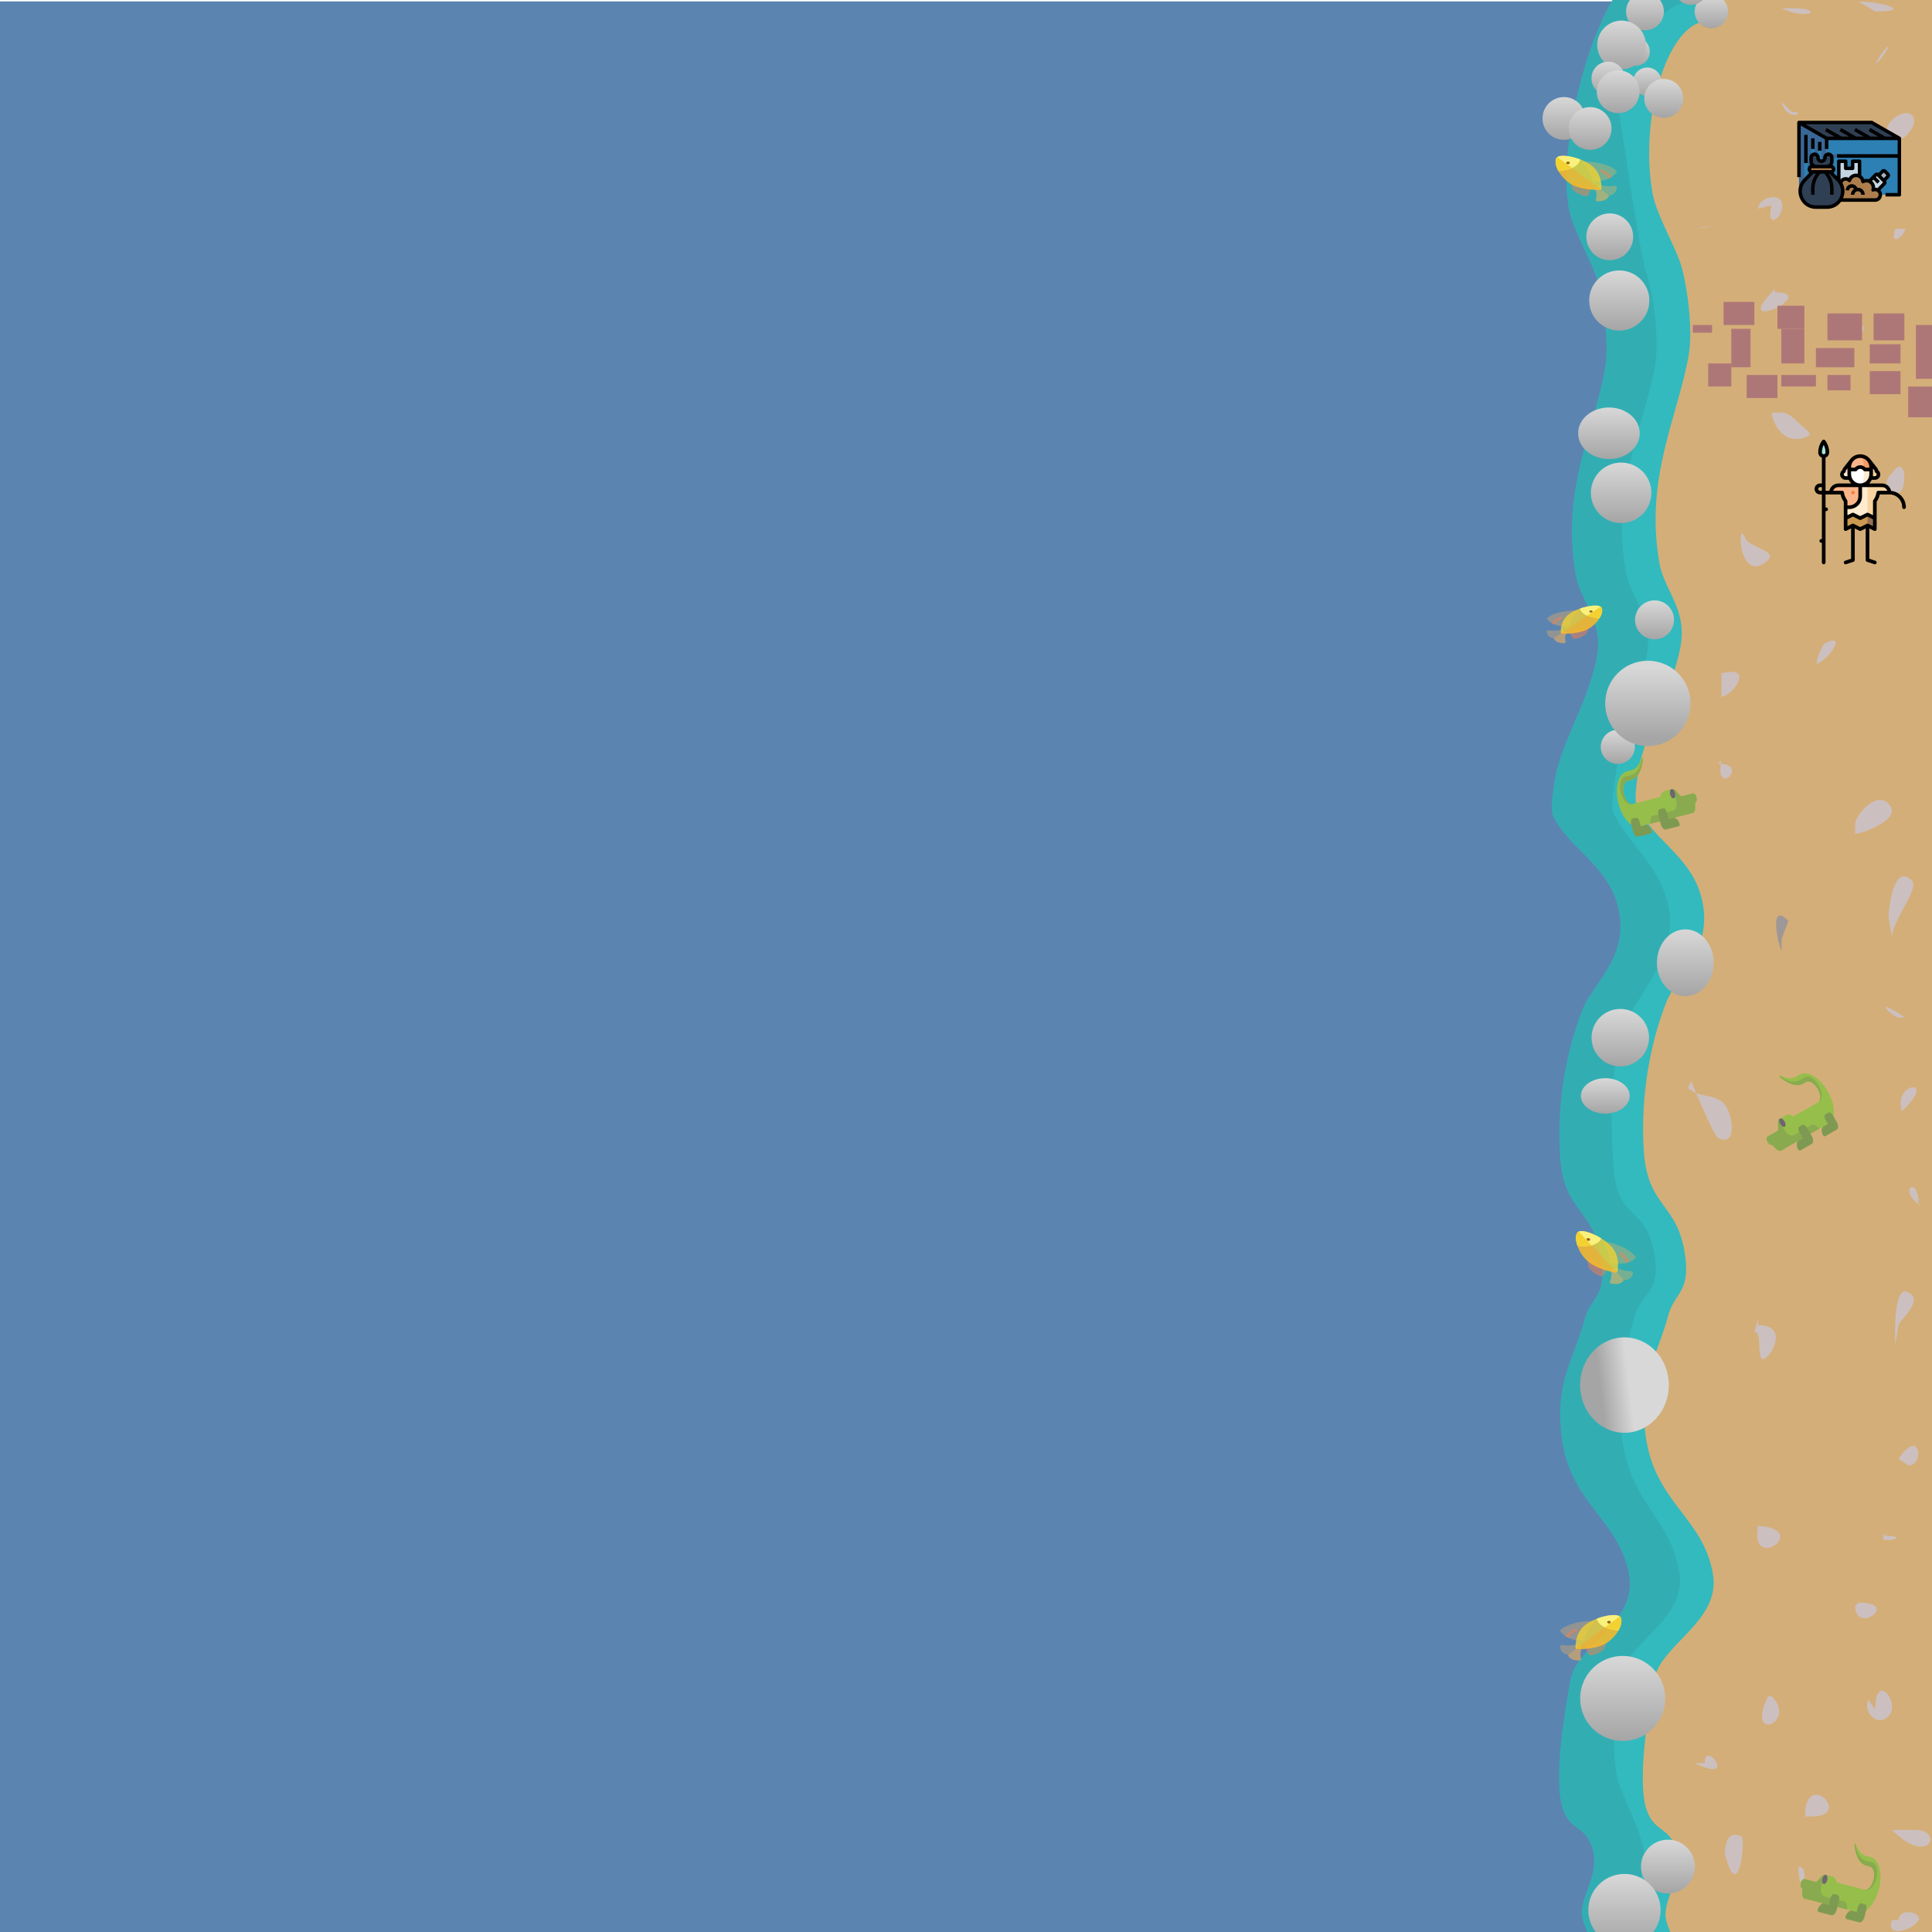 <?xml version="1.0" encoding="utf-8"?>
<svg viewBox="0 0 500 500" xmlns="http://www.w3.org/2000/svg" xmlns:bx="https://boxy-svg.com">
  <defs>
    <filter id="brightness-filter-0" x="-500%" y="-500%" width="1000%" height="1000%" bx:preset="brightness 1 1.5">
      <feComponentTransfer>
        <feFuncR type="linear" slope="1.5"/>
        <feFuncG type="linear" slope="1.5"/>
        <feFuncB type="linear" slope="1.5"/>
      </feComponentTransfer>
    </filter>
    <linearGradient gradientUnits="userSpaceOnUse" x1="442.907" y1="17.091" x2="442.907" y2="24.431" id="gradient-0" spreadMethod="reflect" gradientTransform="matrix(1, 0, 0, 1, -16.596, 0.383)">
      <stop offset="0" style="stop-color: rgba(216, 216, 216, 1)"/>
      <stop offset="1" style="stop-color: rgba(165, 165, 165, 1)"/>
    </linearGradient>
    <filter id="warp-filter-2" x="-500%" y="-500%" width="1000%" height="1000%" bx:preset="warp 1 50 0.1">
      <feComponentTransfer>
        <feFuncR type="table" tableValues="1 0.5"/>
      </feComponentTransfer>
      <feMerge result="a">
        <feMergeNode/>
        <feMergeNode in="SourceGraphic"/>
      </feMerge>
      <feTurbulence type="fractalNoise" baseFrequency="0.01" numOctaves="1" result="warp"/>
      <feDisplacementMap xChannelSelector="R" yChannelSelector="G" scale="50" in="a" in2="warp"/>
    </filter>
    <linearGradient gradientUnits="userSpaceOnUse" x1="442.907" y1="9.306" x2="442.907" y2="16.646" id="gradient-1" gradientTransform="matrix(1, 0, 0, 1, -19.596, 0.383)">
      <stop offset="0" style="stop-color: rgba(216, 216, 216, 1)"/>
      <stop offset="1" style="stop-color: rgba(165, 165, 165, 1)"/>
    </linearGradient>
    <linearGradient gradientUnits="userSpaceOnUse" x1="440.311" y1="-2.298" x2="440.311" y2="7.488" id="gradient-2" gradientTransform="matrix(1, 0, 0, 1, -14.596, 0.383)">
      <stop offset="0" style="stop-color: rgba(216, 216, 216, 1)"/>
      <stop offset="1" style="stop-color: rgba(165, 165, 165, 1)"/>
    </linearGradient>
    <linearGradient gradientUnits="userSpaceOnUse" x1="434.256" y1="4.948" x2="434.256" y2="17.544" id="gradient-3" gradientTransform="matrix(1, 0, 0, 1, -14.596, 0.383)">
      <stop offset="0" style="stop-color: rgba(216, 216, 216, 1)"/>
      <stop offset="1" style="stop-color: rgba(165, 165, 165, 1)"/>
    </linearGradient>
    <linearGradient gradientUnits="userSpaceOnUse" x1="430.796" y1="15.571" x2="430.796" y2="24.221" id="gradient-4" gradientTransform="matrix(1, 0, 0, 1, -14.596, 0.383)">
      <stop offset="0" style="stop-color: rgba(216, 216, 216, 1)"/>
      <stop offset="1" style="stop-color: rgba(165, 165, 165, 1)"/>
    </linearGradient>
    <linearGradient gradientUnits="userSpaceOnUse" x1="433.391" y1="17.817" x2="433.391" y2="28.895" id="gradient-5" gradientTransform="matrix(1, 0, 0, 1, -14.596, 0.383)">
      <stop offset="0" style="stop-color: rgba(216, 216, 216, 1)"/>
      <stop offset="1" style="stop-color: rgba(165, 165, 165, 1)"/>
    </linearGradient>
    <linearGradient gradientUnits="userSpaceOnUse" x1="427.336" y1="24.738" x2="427.336" y2="35.816" id="gradient-6" gradientTransform="matrix(1, 0, 0, 1, -22.596, 0.383)">
      <stop offset="0" style="stop-color: rgba(216, 216, 216, 1)"/>
      <stop offset="1" style="stop-color: rgba(165, 165, 165, 1)"/>
    </linearGradient>
    <linearGradient gradientUnits="userSpaceOnUse" x1="435.121" y1="27.333" x2="435.121" y2="38.411" id="gradient-7" gradientTransform="matrix(1, 0, 0, 1, -23.596, 0.383)">
      <stop offset="0" style="stop-color: rgba(216, 216, 216, 1)"/>
      <stop offset="1" style="stop-color: rgba(165, 165, 165, 1)"/>
    </linearGradient>
    <linearGradient gradientUnits="userSpaceOnUse" x1="441.176" y1="20.043" x2="441.176" y2="30.131" id="gradient-8" gradientTransform="matrix(1, 0, 0, 1, -10.596, 0.383)">
      <stop offset="0" style="stop-color: rgba(216, 216, 216, 1)"/>
      <stop offset="1" style="stop-color: rgba(165, 165, 165, 1)"/>
    </linearGradient>
    <linearGradient gradientUnits="userSpaceOnUse" x1="445.502" y1="-1.73" x2="445.502" y2="6.92" id="gradient-9" gradientTransform="matrix(1, 0, 0, 1, -2.596, 0.383)">
      <stop offset="0" style="stop-color: rgba(216, 216, 216, 1)"/>
      <stop offset="1" style="stop-color: rgba(165, 165, 165, 1)"/>
    </linearGradient>
    <linearGradient gradientUnits="userSpaceOnUse" x1="447.232" y1="-7.785" x2="447.232" y2="0.865" id="gradient-10" gradientTransform="matrix(1, 0, 0, 1, -9.596, 0.383)">
      <stop offset="0" style="stop-color: rgba(216, 216, 216, 1)"/>
      <stop offset="1" style="stop-color: rgba(165, 165, 165, 1)"/>
    </linearGradient>
    <linearGradient gradientUnits="userSpaceOnUse" x1="419.55" y1="430.166" x2="419.55" y2="452.186" id="gradient-11" gradientTransform="matrix(1, 0, 0, 1, 0.404, -1.617)">
      <stop offset="0" style="stop-color: rgba(216, 216, 216, 1)"/>
      <stop offset="1" style="stop-color: rgba(165, 165, 165, 1)"/>
    </linearGradient>
    <linearGradient gradientUnits="userSpaceOnUse" x1="424.74" y1="334.534" x2="424.74" y2="362.698" id="gradient-12" gradientTransform="matrix(0.129, 0.992, -0.369, 0.048, 493.37, -102.677)">
      <stop offset="0" style="stop-color: rgba(216, 216, 216, 1)"/>
      <stop offset="1" style="stop-color: rgba(165, 165, 165, 1)"/>
    </linearGradient>
    <linearGradient gradientUnits="userSpaceOnUse" x1="426.471" y1="273.101" x2="426.471" y2="290.913" id="gradient-22">
      <stop offset="0" style="stop-color: rgba(216, 216, 216, 1)"/>
      <stop offset="1" style="stop-color: rgba(165, 165, 165, 1)"/>
    </linearGradient>
    <linearGradient gradientUnits="userSpaceOnUse" x1="429.931" y1="260.725" x2="429.931" y2="275.607" id="gradient-20" gradientTransform="matrix(1, 0, 0, 1, -10.596, 0.383)">
      <stop offset="0" style="stop-color: rgba(216, 216, 216, 1)"/>
      <stop offset="1" style="stop-color: rgba(165, 165, 165, 1)"/>
    </linearGradient>
    <linearGradient gradientUnits="userSpaceOnUse" x1="429.931" y1="249.578" x2="429.931" y2="265.992" id="gradient-13">
      <stop offset="0" style="stop-color: rgba(216, 216, 216, 1)"/>
      <stop offset="1" style="stop-color: rgba(165, 165, 165, 1)"/>
    </linearGradient>
    <linearGradient gradientUnits="userSpaceOnUse" x1="421.28" y1="188.496" x2="421.28" y2="197.318" id="gradient-21" gradientTransform="matrix(1, 0, 0, 1, -2.596, 0.383)">
      <stop offset="0" style="stop-color: rgba(216, 216, 216, 1)"/>
      <stop offset="1" style="stop-color: rgba(165, 165, 165, 1)"/>
    </linearGradient>
    <linearGradient gradientUnits="userSpaceOnUse" x1="429.066" y1="172.344" x2="429.066" y2="190.978" id="gradient-19" gradientTransform="matrix(1, 0, 0, 1, -2.596, 0.383)">
      <stop offset="0" style="stop-color: rgba(216, 216, 216, 1)"/>
      <stop offset="1" style="stop-color: rgba(165, 165, 165, 1)"/>
    </linearGradient>
    <linearGradient gradientUnits="userSpaceOnUse" x1="430.796" y1="154.991" x2="430.796" y2="165.079" id="gradient-18" gradientTransform="matrix(1, 0, 0, 1, -2.596, 0.383)">
      <stop offset="0" style="stop-color: rgba(216, 216, 216, 1)"/>
      <stop offset="1" style="stop-color: rgba(165, 165, 165, 1)"/>
    </linearGradient>
    <linearGradient gradientUnits="userSpaceOnUse" x1="422.145" y1="119.33" x2="422.145" y2="134.996" id="gradient-17" gradientTransform="matrix(1, 0, 0, 1, -2.596, 0.383)">
      <stop offset="0" style="stop-color: rgba(216, 216, 216, 1)"/>
      <stop offset="1" style="stop-color: rgba(165, 165, 165, 1)"/>
    </linearGradient>
    <linearGradient gradientUnits="userSpaceOnUse" x1="435.986" y1="91.506" x2="435.986" y2="107.456" id="gradient-16">
      <stop offset="0" style="stop-color: rgba(216, 216, 216, 1)"/>
      <stop offset="1" style="stop-color: rgba(165, 165, 165, 1)"/>
    </linearGradient>
    <linearGradient gradientUnits="userSpaceOnUse" x1="431.661" y1="66.609" x2="431.661" y2="82.179" id="gradient-15" gradientTransform="matrix(1, 0, 0, 1, -12.596, 3.383)">
      <stop offset="0" style="stop-color: rgba(216, 216, 216, 1)"/>
      <stop offset="1" style="stop-color: rgba(165, 165, 165, 1)"/>
    </linearGradient>
    <linearGradient gradientUnits="userSpaceOnUse" x1="428.201" y1="45.848" x2="428.201" y2="57.958" id="gradient-14" gradientTransform="matrix(1, 0, 0, 1, -11.596, 9.383)">
      <stop offset="0" style="stop-color: rgba(216, 216, 216, 1)"/>
      <stop offset="1" style="stop-color: rgba(165, 165, 165, 1)"/>
    </linearGradient>
    <linearGradient gradientUnits="userSpaceOnUse" x1="434.256" y1="475.725" x2="434.256" y2="489.673" id="gradient-23" gradientTransform="matrix(1, 0, 0, 1, -2.596, 0.383)">
      <stop offset="0" style="stop-color: rgba(216, 216, 216, 1)"/>
      <stop offset="1" style="stop-color: rgba(165, 165, 165, 1)"/>
    </linearGradient>
    <linearGradient gradientUnits="userSpaceOnUse" x1="423.01" y1="484.588" x2="423.01" y2="503.302" id="gradient-24" gradientTransform="matrix(1, 0, 0, 1, -2.596, 0.383)">
      <stop offset="0" style="stop-color: rgba(216, 216, 216, 1)"/>
      <stop offset="1" style="stop-color: rgba(165, 165, 165, 1)"/>
    </linearGradient>
  </defs>
  <rect x="-5.154" width="500.866" height="500.865" style="fill: rgb(91, 132, 177);" transform="matrix(1, 0, 0, 1, 1.581, 0.362)"/>
  <path d="M 425.472 -7.423 C 415.31 -7.423 402.492 34.086 405.978 53.892 C 406.906 59.163 411.354 66.622 413.13 71.666 C 414.831 76.497 416.549 88.637 415.365 95.366 C 412.532 111.459 403.908 126.773 407.766 148.69 C 409.05 155.98 415.243 160.694 413.13 170.697 C 410.841 181.535 405.465 189.571 402.849 199.476 C 402.447 200.999 400.93 209.384 401.956 211.325 C 406.134 219.238 414.951 223.691 418.047 232.486 C 423.039 246.666 412.505 253.813 409.554 261.263 C 405.532 271.42 402.797 285.016 403.743 299.353 C 404.721 314.169 412.623 312.439 414.471 326.438 C 415.703 335.771 411.589 335.662 410.001 341.673 C 407.329 351.793 402.276 357.641 404.19 372.144 C 406.475 389.448 419.064 393.156 421.623 407.694 C 423.77 419.89 407.991 425.886 406.425 434.779 C 405.179 441.861 401.652 461.099 404.637 468.636 C 406.82 474.146 410.561 472.448 412.236 478.793 C 414.043 485.638 408.217 491.503 409.554 496.568 C 411.078 502.338 415.315 505.652 418.494 509.265 C 423.951 515.464 434.995 503.099 438.637 507.739 C 444.922 515.746 480.992 518.184 484.487 498.327 C 487.234 482.718 477.23 446.019 479.081 428.492 C 485.736 365.484 489.812 359.303 486.478 296.156 C 485.738 282.138 489.166 239.055 486.722 226.098 C 484.452 214.06 484.517 187.776 483.564 175.145 C 481.932 153.515 487.204 129.285 480.261 111.757 C 479.585 110.048 481.175 59.806 480.681 57.463 C 477.119 40.602 486.747 9.629 478.011 1.358 C 474.737 -1.743 542.174 -15.071 537.987 -12.428 C 535.69 -10.978 469.717 -5.749 468.609 -5.749" style="fill: rgb(50, 174, 179);"/>
  <path d="M 446.234 -2.232 C 436.072 -2.232 415.468 9 418.954 28.806 C 419.882 34.077 424.33 65.757 426.106 70.801 C 427.807 75.632 429.525 87.772 428.341 94.501 C 425.508 110.594 416.884 125.908 420.742 147.825 C 422.026 155.115 428.219 159.829 426.106 169.832 C 423.817 180.67 421.901 184.381 419.285 194.286 C 418.883 195.809 416.501 208.519 417.527 210.46 C 421.705 218.373 427.927 222.826 431.023 231.621 C 436.015 245.801 423.751 257.273 420.8 264.723 C 416.778 274.88 416.638 287.611 417.584 301.948 C 418.562 316.764 426.464 311.574 428.312 325.573 C 429.544 334.906 424.565 334.797 422.977 340.808 C 420.305 350.928 417.847 357.641 419.761 372.144 C 422.046 389.448 432.04 392.291 434.599 406.829 C 436.746 419.025 420.967 425.021 419.401 433.914 C 418.155 440.996 416.358 455.044 419.343 462.581 C 421.526 468.091 423.537 471.583 425.212 477.928 C 427.019 484.773 421.193 490.638 422.53 495.703 C 424.054 501.473 428.291 504.787 431.47 508.4 C 436.927 514.599 447.971 502.234 451.613 506.874 C 457.898 514.881 493.968 517.319 497.463 497.462 C 500.21 481.853 490.206 445.154 492.057 427.627 C 498.712 364.619 502.788 358.438 499.454 295.291 C 498.714 281.273 502.142 238.19 499.698 225.233 C 497.428 213.195 497.493 186.911 496.54 174.28 C 494.908 152.65 500.18 128.42 493.237 110.892 C 492.561 109.183 494.151 58.941 493.657 56.598 C 490.095 39.737 499.723 8.764 490.987 0.493 C 487.713 -2.608 450.479 -32.372 446.292 -29.729 C 443.995 -28.279 448.956 35.773 447.848 35.773" style="fill: rgb(50, 186, 190);"/>
  <g transform="matrix(0.014, -0.103, 0.112, 0.016, 436.333, 188.332)" style=""/>
  <g transform="matrix(0.014, -0.103, 0.112, 0.016, 436.333, 188.332)" style=""/>
  <g transform="matrix(0.014, -0.103, 0.112, 0.016, 436.333, 188.332)" style=""/>
  <g transform="matrix(0.014, -0.103, 0.112, 0.016, 436.333, 188.332)" style=""/>
  <g transform="matrix(0.014, -0.103, 0.112, 0.016, 436.333, 188.332)" style=""/>
  <g transform="matrix(0.014, -0.103, 0.112, 0.016, 436.333, 188.332)" style=""/>
  <g transform="matrix(0.014, -0.103, 0.112, 0.016, 436.333, 188.332)" style=""/>
  <g transform="matrix(0.014, -0.103, 0.112, 0.016, 436.333, 188.332)" style=""/>
  <g transform="matrix(0.014, -0.103, 0.112, 0.016, 436.333, 188.332)" style=""/>
  <g transform="matrix(0.014, -0.103, 0.112, 0.016, 436.333, 188.332)" style=""/>
  <g transform="matrix(0.014, -0.103, 0.112, 0.016, 436.333, 188.332)" style=""/>
  <g transform="matrix(0.014, -0.103, 0.112, 0.016, 436.333, 188.332)" style=""/>
  <g transform="matrix(0.014, -0.103, 0.112, 0.016, 436.333, 188.332)" style=""/>
  <g transform="matrix(0.014, -0.103, 0.112, 0.016, 436.333, 188.332)" style=""/>
  <g transform="matrix(0.014, -0.103, 0.112, 0.016, 436.333, 188.332)" style=""/>
  <path d="M 439.596 5.915 C 440.697 2.986 442.14 -2.057 443.749 -3.082 C 447.936 -5.752 496.416 -6.27 499.69 -3.138 C 508.426 5.217 498.798 36.502 502.36 53.533 C 502.854 55.9 501.264 106.649 501.94 108.375 C 508.883 126.08 503.611 150.554 505.243 172.403 C 506.196 185.161 506.131 211.71 508.401 223.87 C 510.845 236.957 507.417 280.475 508.157 294.635 C 511.491 358.419 507.415 364.662 500.76 428.306 C 498.909 446.01 508.913 483.079 506.166 498.845 C 502.671 518.903 466.601 516.44 460.316 508.352 C 456.674 503.666 445.63 516.155 440.173 509.894 C 436.994 506.244 432.757 502.897 431.233 497.069 C 429.896 491.953 435.722 486.028 433.915 479.114 C 432.24 472.705 428.499 474.42 426.316 468.855 C 423.331 461.242 426.858 441.81 428.104 434.656 C 429.67 425.673 445.449 419.617 443.302 407.298 C 440.743 392.613 428.154 388.868 425.869 371.389 C 423.955 356.74 429.008 350.833 431.68 340.611 C 433.268 334.539 437.382 334.649 436.15 325.222 C 434.302 311.082 426.4 312.829 425.422 297.864 C 424.476 283.382 427.211 269.649 431.233 259.39 C 434.184 251.864 444.718 244.645 439.726 230.322 C 436.63 221.438 427.813 216.941 423.635 208.948 C 422.609 206.987 424.126 198.517 424.528 196.979 C 427.144 186.974 432.52 178.857 434.809 167.91 C 436.922 157.806 430.729 153.044 429.445 145.681 C 425.587 123.543 434.211 108.074 437.044 91.819 C 438.228 85.022 436.51 72.759 434.809 67.88 C 433.033 62.785 428.585 55.25 427.657 49.926 C 424.447 31.506 430.659 9.318 439.596 5.915 Z M 438.718 7.794 L 438.385 8.033 C 438.489 8.033 438.6 7.949 438.718 7.794 Z" style="fill: rgb(212, 174, 120); filter: url(#brightness-filter-0);"/>
  <circle style="fill: url(#gradient-0); paint-order: stroke; filter: url(#warp-filter-2);" cx="426.311" cy="21.144" r="3.67"/>
  <circle style="fill: url(#gradient-1); filter: url(#warp-filter-2);" cx="423.311" cy="13.359" r="3.67"/>
  <circle style="fill: url(#gradient-2); filter: url(#warp-filter-2);" cx="425.715" cy="2.978" r="4.893"/>
  <circle style="fill: url(#gradient-3); filter: url(#warp-filter-2);" cx="419.66" cy="11.629" r="6.298"/>
  <circle style="fill: url(#gradient-4); filter: url(#warp-filter-2);" cx="416.2" cy="20.279" r="4.325"/>
  <circle style="fill: url(#gradient-5); filter: url(#warp-filter-2);" cx="418.795" cy="23.739" r="5.539"/>
  <circle style="fill: url(#gradient-6); filter: url(#warp-filter-2);" cx="404.74" cy="30.66" r="5.539"/>
  <circle style="fill: url(#gradient-7); filter: url(#warp-filter-2);" cx="411.525" cy="33.256" r="5.539"/>
  <circle style="fill: url(#gradient-8); filter: url(#warp-filter-2);" cx="430.58" cy="25.47" r="5.044"/>
  <circle style="fill: url(#gradient-9); filter: url(#warp-filter-2);" cx="442.906" cy="2.978" r="4.325"/>
  <circle style="fill: url(#gradient-10); filter: url(#warp-filter-2);" cx="437.636" cy="-3.077" r="4.325"/>
  <circle style="fill: url(#gradient-11); filter: url(#warp-filter-2);" cx="419.954" cy="439.559" r="11.01"/>
  <circle style="fill: url(#gradient-12); filter: url(#warp-filter-2);" cx="424.74" cy="348.616" r="15.812" transform="matrix(0.726, 0, 0, 0.781, 112.049, 86.188)"/>
  <circle style="fill: url(#gradient-22); filter: url(#warp-filter-2);" cx="426.471" cy="282.007" r="8.906" transform="matrix(0.709, 0, 0, 0.514, 113.08, 138.667)"/>
  <circle style="fill: url(#gradient-20); filter: url(#warp-filter-2);" cx="419.335" cy="268.549" r="7.441"/>
  <circle style="fill: url(#gradient-13); filter: url(#warp-filter-2);" cx="429.931" cy="257.785" r="8.207" transform="matrix(0.895, 0, 0, 1.053, 51.371, -22.285)"/>
  <circle style="fill: url(#gradient-21); filter: url(#warp-filter-2);" cx="418.684" cy="193.29" r="4.411"/>
  <circle style="fill: url(#gradient-19); filter: url(#warp-filter-2);" cx="426.47" cy="182.044" r="11.047"/>
  <circle style="fill: url(#gradient-18); filter: url(#warp-filter-2);" cx="428.2" cy="160.419" r="5.044"/>
  <circle style="fill: url(#gradient-17); filter: url(#warp-filter-2);" cx="419.549" cy="127.547" r="7.833"/>
  <circle style="fill: url(#gradient-16); filter: url(#warp-filter-2);" cx="435.986" cy="99.481" r="7.975" transform="matrix(1, 0, 0, 0.837, -19.596, 28.867)"/>
  <circle style="fill: url(#gradient-15); filter: url(#warp-filter-2);" cx="419.065" cy="77.777" r="7.785"/>
  <circle style="fill: url(#gradient-14); filter: url(#warp-filter-2);" cx="416.605" cy="61.286" r="6.055"/>
  <circle style="fill: url(#gradient-23); filter: url(#warp-filter-2);" cx="431.66" cy="483.083" r="6.974"/>
  <circle style="fill: url(#gradient-24); filter: url(#warp-filter-2);" cx="420.414" cy="494.329" r="9.357"/>
  <path d="M 461.072 246.058 C 460.199 244.603 457.623 233.093 462.802 238.273 C 462.973 238.443 461.072 242.358 461.072 243.463" style="fill: rgb(158, 151, 151);"/>
  <path d="M 437.716 279.795 C 437.716 280.123 443.504 293.935 444.636 294.501 C 450.026 297.196 448.435 286.941 445.501 284.986 C 442.76 283.158 439.252 283.927 436.851 281.525" style="fill: rgb(204, 191, 191);"/>
  <path d="M 455.017 341.214 C 453.224 348.385 453.595 342.696 455.017 345.539 C 455.481 346.468 455.072 350.784 455.882 351.595 C 457.337 353.05 463.889 342.944 455.017 342.944" style="fill: rgb(204, 191, 191);"/>
  <path d="M 455.017 394.847 C 452.424 407.811 470.315 394.847 453.287 394.847" style="fill: rgb(204, 191, 191);"/>
  <path d="M 457.612 438.965 C 451.473 451.243 465.386 445.874 458.477 438.965" style="fill: rgb(204, 191, 191);"/>
  <path d="M 491.349 377.546 C 496.994 369.079 498.075 379.276 493.944 379.276" style="fill: rgb(204, 191, 191);"/>
  <path d="M 490.484 348.134 C 490.484 346.791 489.668 330.017 494.809 335.159 C 496.989 337.339 491.349 342.041 491.349 342.944" style="fill: rgb(204, 191, 191);"/>
  <path d="M 498.269 312.667 C 490.041 308.553 496.539 303.147 496.539 311.802" style="fill: rgb(204, 191, 191);"/>
  <path d="M 492.214 287.581 C 489.796 280.327 501.113 278.682 493.079 286.716" style="fill: rgb(204, 191, 191);"/>
  <path d="M 493.079 263.359 C 483.918 257.252 489.831 263.359 491.349 263.359" style="fill: rgb(204, 191, 191);"/>
  <path d="M 489.619 242.598 C 489.619 238.405 496.84 229.923 494.809 227.892 C 490.025 223.108 488.754 235.238 488.754 237.408" style="fill: rgb(204, 191, 191);"/>
  <path d="M 480.103 213.186 C 480.103 211.174 485.339 204.581 488.754 207.996 C 492.696 211.938 481.93 215.781 480.103 215.781" style="fill: rgb(204, 191, 191);"/>
  <path d="M 445.501 174.259 C 454.558 171.995 448.075 180.314 445.501 180.314" style="fill: rgb(204, 191, 191);"/>
  <path d="M 445.501 196.75 C 443.488 206.816 453.273 197.615 444.636 197.615" style="fill: rgb(204, 191, 191);"/>
  <path d="M 474.913 165.608 C 467.114 178.607 470.99 167.137 472.318 166.473 C 477.997 163.634 473.695 170.11 470.588 171.664" style="fill: rgb(204, 191, 191);"/>
  <path d="M 450.692 137.927 C 449.719 141.818 452.261 150.198 457.612 144.847 C 460.042 142.418 451.557 141.381 451.557 138.792" style="fill: rgb(204, 191, 191);"/>
  <path d="M 458.477 105.92 C 458.477 110.309 462.345 115.664 467.993 112.84 C 469.282 112.195 466.417 110.4 465.397 109.38 C 462.279 106.262 461.769 106.785 458.477 106.785" style="fill: rgb(204, 191, 191);"/>
  <path d="M 438.581 59.207 C 447.058 57.512 441.092 59.207 437.716 59.207" style="fill: rgb(204, 191, 191);"/>
  <path d="M 461.072 26.335 C 462.484 31.981 468.148 28.93 463.667 28.93" style="fill: rgb(204, 191, 191);"/>
  <path d="M 458.477 53.152 C 456.723 60.17 462.267 55.87 461.072 52.287 C 460.254 49.831 455.017 51.248 455.017 54.017" style="fill: rgb(204, 191, 191);"/>
  <path d="M 459.342 74.778 C 446.815 87.305 471.583 75.643 459.342 75.643" style="fill: rgb(204, 191, 191);"/>
  <path d="M 479.238 86.024 C 486.137 87.748 479.238 78.173 479.238 88.619" style="fill: rgb(204, 191, 191);"/>
  <path d="M 488.754 124.086 C 492.495 116.605 493.737 123.635 492.214 126.681 C 490.826 129.458 485.938 126.037 489.619 122.356" style="fill: rgb(204, 191, 191);"/>
  <path d="M 490.484 59.207 C 488.781 64.316 493.079 60.891 493.079 59.207" style="fill: rgb(204, 191, 191);"/>
  <path d="M 491.349 34.986 C 483.979 34.986 492.161 27.147 494.809 29.795 C 496.901 31.887 492.898 35.851 492.214 35.851" style="fill: rgb(204, 191, 191);"/>
  <path d="M 486.159 15.089 C 490.039 9.269 489.04 13.073 485.294 16.819" style="fill: rgb(204, 191, 191);"/>
  <path d="M 461.072 2.114 C 467.934 5.544 472.7 2.114 463.667 2.114" style="fill: rgb(204, 191, 191);"/>
  <path d="M 480.968 0.383 C 486.946 0.383 495.514 2.979 485.294 2.979" style="fill: rgb(204, 191, 191);"/>
  <path d="M 488.754 396.577 C 482.842 400.519 497.281 397.442 487.024 397.442" style="fill: rgb(204, 191, 191);"/>
  <path d="M 480.103 415.608 C 480.103 423.259 492.133 414.743 480.968 414.743" style="fill: rgb(204, 191, 191);"/>
  <path d="M 483.564 439.83 C 481.969 443.019 485.807 447.102 488.754 444.155 C 492.054 440.855 485.294 432.113 485.294 442.425" style="fill: rgb(204, 191, 191);"/>
  <path d="M 438.581 456.266 C 450.062 462.006 441.176 449.871 441.176 456.266" style="fill: rgb(204, 191, 191);"/>
  <path d="M 446.366 479.622 C 449.89 493.718 451.887 475.895 450.692 475.297 C 446.023 472.963 446.366 479.824 446.366 482.217" style="fill: rgb(204, 191, 191);"/>
  <path d="M 465.397 482.217 C 465.397 493.038 468.997 483.082 465.397 483.082" style="fill: rgb(204, 191, 191);"/>
  <path d="M 468.858 470.107 C 479.845 470.107 467.128 457.396 467.128 470.107" style="fill: rgb(204, 191, 191);"/>
  <path d="M 489.619 473.567 C 499.405 483.353 503.058 473.567 495.674 473.567" style="fill: rgb(204, 191, 191);"/>
  <path d="M 489.619 496.923 C 487.929 501.992 495.358 499.286 496.539 496.923 C 497.549 494.905 491.349 493.56 491.349 496.923" style="fill: rgb(204, 191, 191);"/>
  <g style="" transform="matrix(0.039, 0.01, -0.018, 0.074, 465.084, 453.647)">
    <title>croco</title>
    <path style="fill:#96BE4B;" d="M 618.839 280.912 L 589.313 280.912 C 563.725 280.912 536.568 275.313 504.94 250.075 C 501.109 247.018 495.956 251.666 498.766 255.682 C 515.34 279.375 548.908 312.977 605.997 312.977 L 628.322 312.977 C 649.256 312.977 667.95 328.281 669.937 349.12 C 672.217 373.025 653.48 393.138 630.045 393.138 L 451.638 393.138 C 447.792 393.138 444.074 391.756 441.162 389.243 L 438.378 386.841 C 431.098 380.56 421.804 377.105 412.189 377.105 L 362.763 377.105 C 354.259 377.105 346.103 380.483 340.09 386.497 L 322.113 404.474 C 319.106 407.481 315.028 409.17 310.776 409.17 L 238.114 409.17 C 230.128 409.17 222.725 414.627 221.443 422.51 C 219.809 432.554 227.519 441.235 237.256 441.235 L 246.642 460.006 C 250.716 468.153 259.043 473.299 268.151 473.299 L 445.675 473.299 L 485.753 473.299 L 622.03 473.299 C 675.756 473.299 719.194 429.255 718.207 375.304 C 717.238 322.348 671.804 280.912 618.839 280.912 Z"/>
    <path style="fill:#89AA4F;" d="M 362.763 377.105 C 354.259 377.105 346.103 380.483 340.09 386.496 L 322.113 404.473 C 319.106 407.48 315.028 409.169 310.776 409.169 L 238.114 409.169 C 230.128 409.169 222.725 414.626 221.443 422.509 C 219.809 432.553 227.519 441.234 237.256 441.234 L 246.641 460.005 C 250.715 468.152 259.042 473.299 268.151 473.299 L 549.885 473.299 L 549.885 473.299 C 549.885 464.445 534.691 449.251 525.837 449.251 L 393.084 449.251 C 371.861 449.251 353.893 440.738 353.116 419.529 C 352.701 408.187 355.79 394.121 365.513 377.106 L 362.763 377.106 L 362.763 377.105 Z"/>
    <g transform="matrix(1, 0, 0, 1, 213.723, 113.089)">
      <path style="fill:#7E9A52;" d="M215.919,336.161v24.048h-32.065c-14.107,0-26.086,9.11-30.375,21.767 c-1.719,5.072,2.357,10.297,7.712,10.297h86.792c13.282,0,24.048-10.767,24.048-24.048V336.16c0-8.854-7.178-16.032-16.032-16.032 h-24.048C223.097,320.129,215.919,327.307,215.919,336.161z"/>
      <path style="fill:#7E9A52;" d="M400.29,344.178v16.032h-32.065c-14.107,0-26.086,9.11-30.375,21.767 c-1.719,5.072,2.357,10.297,7.712,10.297h86.792c13.282,0,24.048-10.767,24.048-24.048v-24.048c0-8.854-7.178-16.032-16.032-16.032 h-24.048C407.468,328.145,400.29,335.323,400.29,344.178z"/>
    </g>
    <circle style="fill:#6F6571;" cx="365.513" cy="393.139" r="16.03"/>
    <path style="fill:#89AA4F;" d="M 638.062 296.944 L 597.981 296.944 C 541.868 296.944 513.413 265.472 500.221 249.669 C 498.246 250.768 497.111 253.315 498.766 255.682 C 515.34 279.376 548.908 312.977 605.997 312.977 L 628.322 312.977 C 649.256 312.977 667.95 328.281 669.937 349.12 C 672.217 373.026 653.48 393.138 630.045 393.138 L 638.061 393.138 C 664.624 393.138 686.158 371.604 686.158 345.041 C 686.158 318.478 664.625 296.944 638.062 296.944 Z"/>
    <path d="M 725.723 377.105 C 725.723 319.928 679.206 273.412 622.03 273.412 L 589.314 273.412 C 560.507 273.412 532.598 263.088 510.726 244.341 L 490.637 227.121 C 488.015 224.873 484.198 224.707 481.39 226.717 C 478.582 228.728 477.51 232.395 478.792 235.601 C 479.141 236.474 487.57 257.218 507.372 278.062 C 525.754 297.412 557.787 320.477 605.997 320.477 L 630.045 320.477 C 648.01 320.477 662.626 335.093 662.626 353.058 C 662.626 361.014 659.728 368.674 654.465 374.626 C 651.722 377.73 652.013 382.469 655.116 385.213 C 658.22 387.955 662.959 387.665 665.703 384.562 C 673.391 375.865 677.626 364.677 677.626 353.058 C 677.626 326.822 656.281 305.477 630.045 305.477 L 605.997 305.477 C 572.234 305.477 543.178 293.256 519.618 269.154 C 540.562 281.678 564.645 288.413 589.313 288.413 L 622.029 288.413 C 670.935 288.413 710.722 328.201 710.722 377.107 C 710.722 404.295 698.107 429.897 677.13 446.589 C 676.055 443.763 673.328 441.751 670.125 441.751 C 665.983 441.751 662.625 445.108 662.625 449.251 L 662.625 481.315 C 662.625 490.44 655.202 497.864 646.077 497.864 L 558.554 497.864 C 561.731 487.975 571.017 480.8 581.948 480.8 L 630.045 480.8 C 634.187 480.8 637.545 477.443 637.545 473.3 C 637.545 469.157 634.187 465.8 630.045 465.8 L 621.513 465.8 L 621.513 457.268 C 621.513 453.125 618.155 449.768 614.013 449.768 C 609.871 449.768 606.513 453.125 606.513 457.268 L 606.513 465.8 L 493.255 465.8 L 493.255 457.268 C 493.255 453.125 489.897 449.768 485.755 449.768 C 481.613 449.768 478.255 453.125 478.255 457.268 L 478.255 473.242 C 478.255 473.262 478.252 473.281 478.252 473.3 C 478.252 473.319 478.255 473.338 478.255 473.358 L 478.255 481.316 C 478.255 490.441 470.832 497.865 461.707 497.865 L 374.184 497.865 C 377.361 487.976 386.647 480.801 397.578 480.801 L 445.675 480.801 C 449.817 480.801 453.175 477.444 453.175 473.301 C 453.175 469.158 449.817 465.801 445.675 465.801 L 437.143 465.801 L 437.143 457.269 C 437.143 453.126 433.785 449.769 429.643 449.769 C 425.501 449.769 422.143 453.126 422.143 457.269 L 422.143 465.801 L 268.15 465.801 C 261.841 465.801 256.17 462.296 253.348 456.653 L 249.39 448.737 L 285.868 448.737 L 285.868 449.253 C 285.868 453.396 289.226 456.753 293.368 456.753 C 297.51 456.753 300.868 453.396 300.868 449.253 L 300.868 448.737 L 348.035 448.737 C 355.382 448.737 362.74 447 369.313 443.714 L 376.883 439.929 C 380.588 438.076 382.089 433.572 380.237 429.866 C 378.385 426.16 373.881 424.662 370.174 426.512 L 362.605 430.297 C 358.104 432.547 353.065 433.736 348.034 433.736 L 268.804 433.736 L 268.804 433.219 C 268.804 429.076 265.446 425.719 261.304 425.719 C 257.162 425.719 253.804 429.076 253.804 433.219 L 253.804 433.736 L 237.255 433.736 C 232.55 433.736 228.723 429.909 228.723 425.204 C 228.723 420.499 232.551 416.672 237.255 416.672 L 317.416 416.672 C 319.405 416.672 321.313 415.882 322.719 414.475 L 342.071 395.124 C 343.083 407.174 353.207 416.672 365.513 416.672 C 378.489 416.672 389.045 406.115 389.045 393.14 C 389.045 390.131 388.471 387.255 387.437 384.608 L 412.192 384.608 C 420.004 384.608 427.563 387.419 433.477 392.521 L 436.262 394.924 C 440.534 398.61 445.994 400.64 451.635 400.64 L 630.045 400.64 C 634.187 400.64 637.545 397.283 637.545 393.14 C 637.545 388.997 634.187 385.64 630.045 385.64 L 451.635 385.64 C 449.59 385.64 447.61 384.904 446.061 383.568 L 443.277 381.165 C 434.64 373.713 423.601 369.608 412.193 369.608 L 362.763 369.608 C 352.195 369.608 342.26 373.723 334.787 381.195 L 314.31 401.673 L 237.255 401.673 C 224.28 401.67 213.723 412.227 213.723 425.202 C 213.723 436.5 221.728 445.961 232.362 448.219 L 239.932 463.359 C 245.31 474.116 256.123 480.798 268.15 480.798 L 366.597 480.798 C 361.231 487.552 358.013 496.086 358.013 505.362 C 358.013 509.505 361.371 512.862 365.513 512.862 L 461.706 512.862 C 479.102 512.862 493.254 498.71 493.254 481.313 L 493.254 480.797 L 550.967 480.797 C 545.601 487.551 542.383 496.085 542.383 505.361 C 542.383 509.504 545.741 512.861 549.883 512.861 L 646.077 512.861 C 663.473 512.861 677.625 498.709 677.625 481.312 L 677.625 464.632 C 707.397 445.678 725.723 412.543 725.723 377.105 Z M 374.046 393.138 C 374.046 397.843 370.218 401.67 365.514 401.67 C 360.81 401.67 356.982 397.843 356.982 393.138 C 356.982 388.433 360.81 384.606 365.514 384.606 C 370.218 384.606 374.046 388.433 374.046 393.138 Z" style="visibility: hidden;"/>
    <g transform="matrix(1, 0, 0, 1, 213.723, 113.089)"/>
    <g transform="matrix(1, 0, 0, 1, 213.723, 113.089)"/>
    <g transform="matrix(1, 0, 0, 1, 213.723, 113.089)"/>
    <g transform="matrix(1, 0, 0, 1, 213.723, 113.089)"/>
    <g transform="matrix(1, 0, 0, 1, 213.723, 113.089)"/>
    <g transform="matrix(1, 0, 0, 1, 213.723, 113.089)"/>
    <g transform="matrix(1, 0, 0, 1, 213.723, 113.089)"/>
    <g transform="matrix(1, 0, 0, 1, 213.723, 113.089)"/>
    <g transform="matrix(1, 0, 0, 1, 213.723, 113.089)"/>
    <g transform="matrix(1, 0, 0, 1, 213.723, 113.089)"/>
    <g transform="matrix(1, 0, 0, 1, 213.723, 113.089)"/>
    <g transform="matrix(1, 0, 0, 1, 213.723, 113.089)"/>
    <g transform="matrix(1, 0, 0, 1, 213.723, 113.089)"/>
    <g transform="matrix(1, 0, 0, 1, 213.723, 113.089)"/>
    <g transform="matrix(1, 0, 0, 1, 213.723, 113.089)"/>
  </g>
  <g style="" transform="matrix(0.035, -0.02, 0.038, 0.066, 433.551, 271.904)">
    <title>croco</title>
    <path style="fill:#96BE4B;" d="M 618.839 280.912 L 589.313 280.912 C 563.725 280.912 536.568 275.313 504.94 250.075 C 501.109 247.018 495.956 251.666 498.766 255.682 C 515.34 279.375 548.908 312.977 605.997 312.977 L 628.322 312.977 C 649.256 312.977 667.95 328.281 669.937 349.12 C 672.217 373.025 653.48 393.138 630.045 393.138 L 451.638 393.138 C 447.792 393.138 444.074 391.756 441.162 389.243 L 438.378 386.841 C 431.098 380.56 421.804 377.105 412.189 377.105 L 362.763 377.105 C 354.259 377.105 346.103 380.483 340.09 386.497 L 322.113 404.474 C 319.106 407.481 315.028 409.17 310.776 409.17 L 238.114 409.17 C 230.128 409.17 222.725 414.627 221.443 422.51 C 219.809 432.554 227.519 441.235 237.256 441.235 L 246.642 460.006 C 250.716 468.153 259.043 473.299 268.151 473.299 L 445.675 473.299 L 485.753 473.299 L 622.03 473.299 C 675.756 473.299 719.194 429.255 718.207 375.304 C 717.238 322.348 671.804 280.912 618.839 280.912 Z"/>
    <path style="fill:#89AA4F;" d="M 362.763 377.105 C 354.259 377.105 346.103 380.483 340.09 386.496 L 322.113 404.473 C 319.106 407.48 315.028 409.169 310.776 409.169 L 238.114 409.169 C 230.128 409.169 222.725 414.626 221.443 422.509 C 219.809 432.553 227.519 441.234 237.256 441.234 L 246.641 460.005 C 250.715 468.152 259.042 473.299 268.151 473.299 L 549.885 473.299 L 549.885 473.299 C 549.885 464.445 534.691 449.251 525.837 449.251 L 393.084 449.251 C 371.861 449.251 353.893 440.738 353.116 419.529 C 352.701 408.187 355.79 394.121 365.513 377.106 L 362.763 377.106 L 362.763 377.105 Z"/>
    <g transform="matrix(1, 0, 0, 1, 213.723, 113.089)">
      <path style="fill:#7E9A52;" d="M215.919,336.161v24.048h-32.065c-14.107,0-26.086,9.11-30.375,21.767 c-1.719,5.072,2.357,10.297,7.712,10.297h86.792c13.282,0,24.048-10.767,24.048-24.048V336.16c0-8.854-7.178-16.032-16.032-16.032 h-24.048C223.097,320.129,215.919,327.307,215.919,336.161z"/>
      <path style="fill:#7E9A52;" d="M400.29,344.178v16.032h-32.065c-14.107,0-26.086,9.11-30.375,21.767 c-1.719,5.072,2.357,10.297,7.712,10.297h86.792c13.282,0,24.048-10.767,24.048-24.048v-24.048c0-8.854-7.178-16.032-16.032-16.032 h-24.048C407.468,328.145,400.29,335.323,400.29,344.178z"/>
    </g>
    <circle style="fill:#6F6571;" cx="365.513" cy="393.139" r="16.03"/>
    <path style="fill: rgb(137, 170, 79);" d="M 638.062 296.944 L 597.981 296.944 C 541.868 296.944 513.413 265.472 500.221 249.669 C 498.246 250.768 497.111 253.315 498.766 255.682 C 515.34 279.376 548.908 312.977 605.997 312.977 L 628.322 312.977 C 649.256 312.977 667.95 328.281 669.937 349.12 C 672.217 373.026 653.48 393.138 630.045 393.138 L 638.061 393.138 C 664.624 393.138 686.158 371.604 686.158 345.041 C 686.158 318.478 664.625 296.944 638.062 296.944 Z"/>
    <path d="M 725.723 377.105 C 725.723 319.928 679.206 273.412 622.03 273.412 L 589.314 273.412 C 560.507 273.412 532.598 263.088 510.726 244.341 L 490.637 227.121 C 488.015 224.873 484.198 224.707 481.39 226.717 C 478.582 228.728 477.51 232.395 478.792 235.601 C 479.141 236.474 487.57 257.218 507.372 278.062 C 525.754 297.412 557.787 320.477 605.997 320.477 L 630.045 320.477 C 648.01 320.477 662.626 335.093 662.626 353.058 C 662.626 361.014 659.728 368.674 654.465 374.626 C 651.722 377.73 652.013 382.469 655.116 385.213 C 658.22 387.955 662.959 387.665 665.703 384.562 C 673.391 375.865 677.626 364.677 677.626 353.058 C 677.626 326.822 656.281 305.477 630.045 305.477 L 605.997 305.477 C 572.234 305.477 543.178 293.256 519.618 269.154 C 540.562 281.678 564.645 288.413 589.313 288.413 L 622.029 288.413 C 670.935 288.413 710.722 328.201 710.722 377.107 C 710.722 404.295 698.107 429.897 677.13 446.589 C 676.055 443.763 673.328 441.751 670.125 441.751 C 665.983 441.751 662.625 445.108 662.625 449.251 L 662.625 481.315 C 662.625 490.44 655.202 497.864 646.077 497.864 L 558.554 497.864 C 561.731 487.975 571.017 480.8 581.948 480.8 L 630.045 480.8 C 634.187 480.8 637.545 477.443 637.545 473.3 C 637.545 469.157 634.187 465.8 630.045 465.8 L 621.513 465.8 L 621.513 457.268 C 621.513 453.125 618.155 449.768 614.013 449.768 C 609.871 449.768 606.513 453.125 606.513 457.268 L 606.513 465.8 L 493.255 465.8 L 493.255 457.268 C 493.255 453.125 489.897 449.768 485.755 449.768 C 481.613 449.768 478.255 453.125 478.255 457.268 L 478.255 473.242 C 478.255 473.262 478.252 473.281 478.252 473.3 C 478.252 473.319 478.255 473.338 478.255 473.358 L 478.255 481.316 C 478.255 490.441 470.832 497.865 461.707 497.865 L 374.184 497.865 C 377.361 487.976 386.647 480.801 397.578 480.801 L 445.675 480.801 C 449.817 480.801 453.175 477.444 453.175 473.301 C 453.175 469.158 449.817 465.801 445.675 465.801 L 437.143 465.801 L 437.143 457.269 C 437.143 453.126 433.785 449.769 429.643 449.769 C 425.501 449.769 422.143 453.126 422.143 457.269 L 422.143 465.801 L 268.15 465.801 C 261.841 465.801 256.17 462.296 253.348 456.653 L 249.39 448.737 L 285.868 448.737 L 285.868 449.253 C 285.868 453.396 289.226 456.753 293.368 456.753 C 297.51 456.753 300.868 453.396 300.868 449.253 L 300.868 448.737 L 348.035 448.737 C 355.382 448.737 362.74 447 369.313 443.714 L 376.883 439.929 C 380.588 438.076 382.089 433.572 380.237 429.866 C 378.385 426.16 373.881 424.662 370.174 426.512 L 362.605 430.297 C 358.104 432.547 353.065 433.736 348.034 433.736 L 268.804 433.736 L 268.804 433.219 C 268.804 429.076 265.446 425.719 261.304 425.719 C 257.162 425.719 253.804 429.076 253.804 433.219 L 253.804 433.736 L 237.255 433.736 C 232.55 433.736 228.723 429.909 228.723 425.204 C 228.723 420.499 232.551 416.672 237.255 416.672 L 317.416 416.672 C 319.405 416.672 321.313 415.882 322.719 414.475 L 342.071 395.124 C 343.083 407.174 353.207 416.672 365.513 416.672 C 378.489 416.672 389.045 406.115 389.045 393.14 C 389.045 390.131 388.471 387.255 387.437 384.608 L 412.192 384.608 C 420.004 384.608 427.563 387.419 433.477 392.521 L 436.262 394.924 C 440.534 398.61 445.994 400.64 451.635 400.64 L 630.045 400.64 C 634.187 400.64 637.545 397.283 637.545 393.14 C 637.545 388.997 634.187 385.64 630.045 385.64 L 451.635 385.64 C 449.59 385.64 447.61 384.904 446.061 383.568 L 443.277 381.165 C 434.64 373.713 423.601 369.608 412.193 369.608 L 362.763 369.608 C 352.195 369.608 342.26 373.723 334.787 381.195 L 314.31 401.673 L 237.255 401.673 C 224.28 401.67 213.723 412.227 213.723 425.202 C 213.723 436.5 221.728 445.961 232.362 448.219 L 239.932 463.359 C 245.31 474.116 256.123 480.798 268.15 480.798 L 366.597 480.798 C 361.231 487.552 358.013 496.086 358.013 505.362 C 358.013 509.505 361.371 512.862 365.513 512.862 L 461.706 512.862 C 479.102 512.862 493.254 498.71 493.254 481.313 L 493.254 480.797 L 550.967 480.797 C 545.601 487.551 542.383 496.085 542.383 505.361 C 542.383 509.504 545.741 512.861 549.883 512.861 L 646.077 512.861 C 663.473 512.861 677.625 498.709 677.625 481.312 L 677.625 464.632 C 707.397 445.678 725.723 412.543 725.723 377.105 Z M 374.046 393.138 C 374.046 397.843 370.218 401.67 365.514 401.67 C 360.81 401.67 356.982 397.843 356.982 393.138 C 356.982 388.433 360.81 384.606 365.514 384.606 C 370.218 384.606 374.046 388.433 374.046 393.138 Z" style="visibility: hidden;"/>
    <g transform="matrix(1, 0, 0, 1, 213.723, 113.089)"/>
    <g transform="matrix(1, 0, 0, 1, 213.723, 113.089)"/>
    <g transform="matrix(1, 0, 0, 1, 213.723, 113.089)"/>
    <g transform="matrix(1, 0, 0, 1, 213.723, 113.089)"/>
    <g transform="matrix(1, 0, 0, 1, 213.723, 113.089)"/>
    <g transform="matrix(1, 0, 0, 1, 213.723, 113.089)"/>
    <g transform="matrix(1, 0, 0, 1, 213.723, 113.089)"/>
    <g transform="matrix(1, 0, 0, 1, 213.723, 113.089)"/>
    <g transform="matrix(1, 0, 0, 1, 213.723, 113.089)"/>
    <g transform="matrix(1, 0, 0, 1, 213.723, 113.089)"/>
    <g transform="matrix(1, 0, 0, 1, 213.723, 113.089)"/>
    <g transform="matrix(1, 0, 0, 1, 213.723, 113.089)"/>
    <g transform="matrix(1, 0, 0, 1, 213.723, 113.089)"/>
    <g transform="matrix(1, 0, 0, 1, 213.723, 113.089)"/>
    <g transform="matrix(1, 0, 0, 1, 213.723, 113.089)"/>
  </g>
  <g style="" transform="matrix(-0.039, 0.01, 0.018, 0.074, 440.036, 172.671)">
    <title>croco</title>
    <path style="fill:#96BE4B;" d="M 618.839 280.912 L 589.313 280.912 C 563.725 280.912 536.568 275.313 504.94 250.075 C 501.109 247.018 495.956 251.666 498.766 255.682 C 515.34 279.375 548.908 312.977 605.997 312.977 L 628.322 312.977 C 649.256 312.977 667.95 328.281 669.937 349.12 C 672.217 373.025 653.48 393.138 630.045 393.138 L 451.638 393.138 C 447.792 393.138 444.074 391.756 441.162 389.243 L 438.378 386.841 C 431.098 380.56 421.804 377.105 412.189 377.105 L 362.763 377.105 C 354.259 377.105 346.103 380.483 340.09 386.497 L 322.113 404.474 C 319.106 407.481 315.028 409.17 310.776 409.17 L 238.114 409.17 C 230.128 409.17 222.725 414.627 221.443 422.51 C 219.809 432.554 227.519 441.235 237.256 441.235 L 246.642 460.006 C 250.716 468.153 259.043 473.299 268.151 473.299 L 445.675 473.299 L 485.753 473.299 L 622.03 473.299 C 675.756 473.299 719.194 429.255 718.207 375.304 C 717.238 322.348 671.804 280.912 618.839 280.912 Z"/>
    <path style="fill:#89AA4F;" d="M 362.763 377.105 C 354.259 377.105 346.103 380.483 340.09 386.496 L 322.113 404.473 C 319.106 407.48 315.028 409.169 310.776 409.169 L 238.114 409.169 C 230.128 409.169 222.725 414.626 221.443 422.509 C 219.809 432.553 227.519 441.234 237.256 441.234 L 246.641 460.005 C 250.715 468.152 259.042 473.299 268.151 473.299 L 549.885 473.299 L 549.885 473.299 C 549.885 464.445 534.691 449.251 525.837 449.251 L 393.084 449.251 C 371.861 449.251 353.893 440.738 353.116 419.529 C 352.701 408.187 355.79 394.121 365.513 377.106 L 362.763 377.106 L 362.763 377.105 Z"/>
    <g transform="matrix(1, 0, 0, 1, 213.723, 113.089)">
      <path style="fill:#7E9A52;" d="M215.919,336.161v24.048h-32.065c-14.107,0-26.086,9.11-30.375,21.767 c-1.719,5.072,2.357,10.297,7.712,10.297h86.792c13.282,0,24.048-10.767,24.048-24.048V336.16c0-8.854-7.178-16.032-16.032-16.032 h-24.048C223.097,320.129,215.919,327.307,215.919,336.161z"/>
      <path style="fill:#7E9A52;" d="M400.29,344.178v16.032h-32.065c-14.107,0-26.086,9.11-30.375,21.767 c-1.719,5.072,2.357,10.297,7.712,10.297h86.792c13.282,0,24.048-10.767,24.048-24.048v-24.048c0-8.854-7.178-16.032-16.032-16.032 h-24.048C407.468,328.145,400.29,335.323,400.29,344.178z"/>
    </g>
    <circle style="fill:#6F6571;" cx="365.513" cy="393.139" r="16.03"/>
    <path style="fill:#89AA4F;" d="M 638.062 296.944 L 597.981 296.944 C 541.868 296.944 513.413 265.472 500.221 249.669 C 498.246 250.768 497.111 253.315 498.766 255.682 C 515.34 279.376 548.908 312.977 605.997 312.977 L 628.322 312.977 C 649.256 312.977 667.95 328.281 669.937 349.12 C 672.217 373.026 653.48 393.138 630.045 393.138 L 638.061 393.138 C 664.624 393.138 686.158 371.604 686.158 345.041 C 686.158 318.478 664.625 296.944 638.062 296.944 Z"/>
    <path d="M 725.723 377.105 C 725.723 319.928 679.206 273.412 622.03 273.412 L 589.314 273.412 C 560.507 273.412 532.598 263.088 510.726 244.341 L 490.637 227.121 C 488.015 224.873 484.198 224.707 481.39 226.717 C 478.582 228.728 477.51 232.395 478.792 235.601 C 479.141 236.474 487.57 257.218 507.372 278.062 C 525.754 297.412 557.787 320.477 605.997 320.477 L 630.045 320.477 C 648.01 320.477 662.626 335.093 662.626 353.058 C 662.626 361.014 659.728 368.674 654.465 374.626 C 651.722 377.73 652.013 382.469 655.116 385.213 C 658.22 387.955 662.959 387.665 665.703 384.562 C 673.391 375.865 677.626 364.677 677.626 353.058 C 677.626 326.822 656.281 305.477 630.045 305.477 L 605.997 305.477 C 572.234 305.477 543.178 293.256 519.618 269.154 C 540.562 281.678 564.645 288.413 589.313 288.413 L 622.029 288.413 C 670.935 288.413 710.722 328.201 710.722 377.107 C 710.722 404.295 698.107 429.897 677.13 446.589 C 676.055 443.763 673.328 441.751 670.125 441.751 C 665.983 441.751 662.625 445.108 662.625 449.251 L 662.625 481.315 C 662.625 490.44 655.202 497.864 646.077 497.864 L 558.554 497.864 C 561.731 487.975 571.017 480.8 581.948 480.8 L 630.045 480.8 C 634.187 480.8 637.545 477.443 637.545 473.3 C 637.545 469.157 634.187 465.8 630.045 465.8 L 621.513 465.8 L 621.513 457.268 C 621.513 453.125 618.155 449.768 614.013 449.768 C 609.871 449.768 606.513 453.125 606.513 457.268 L 606.513 465.8 L 493.255 465.8 L 493.255 457.268 C 493.255 453.125 489.897 449.768 485.755 449.768 C 481.613 449.768 478.255 453.125 478.255 457.268 L 478.255 473.242 C 478.255 473.262 478.252 473.281 478.252 473.3 C 478.252 473.319 478.255 473.338 478.255 473.358 L 478.255 481.316 C 478.255 490.441 470.832 497.865 461.707 497.865 L 374.184 497.865 C 377.361 487.976 386.647 480.801 397.578 480.801 L 445.675 480.801 C 449.817 480.801 453.175 477.444 453.175 473.301 C 453.175 469.158 449.817 465.801 445.675 465.801 L 437.143 465.801 L 437.143 457.269 C 437.143 453.126 433.785 449.769 429.643 449.769 C 425.501 449.769 422.143 453.126 422.143 457.269 L 422.143 465.801 L 268.15 465.801 C 261.841 465.801 256.17 462.296 253.348 456.653 L 249.39 448.737 L 285.868 448.737 L 285.868 449.253 C 285.868 453.396 289.226 456.753 293.368 456.753 C 297.51 456.753 300.868 453.396 300.868 449.253 L 300.868 448.737 L 348.035 448.737 C 355.382 448.737 362.74 447 369.313 443.714 L 376.883 439.929 C 380.588 438.076 382.089 433.572 380.237 429.866 C 378.385 426.16 373.881 424.662 370.174 426.512 L 362.605 430.297 C 358.104 432.547 353.065 433.736 348.034 433.736 L 268.804 433.736 L 268.804 433.219 C 268.804 429.076 265.446 425.719 261.304 425.719 C 257.162 425.719 253.804 429.076 253.804 433.219 L 253.804 433.736 L 237.255 433.736 C 232.55 433.736 228.723 429.909 228.723 425.204 C 228.723 420.499 232.551 416.672 237.255 416.672 L 317.416 416.672 C 319.405 416.672 321.313 415.882 322.719 414.475 L 342.071 395.124 C 343.083 407.174 353.207 416.672 365.513 416.672 C 378.489 416.672 389.045 406.115 389.045 393.14 C 389.045 390.131 388.471 387.255 387.437 384.608 L 412.192 384.608 C 420.004 384.608 427.563 387.419 433.477 392.521 L 436.262 394.924 C 440.534 398.61 445.994 400.64 451.635 400.64 L 630.045 400.64 C 634.187 400.64 637.545 397.283 637.545 393.14 C 637.545 388.997 634.187 385.64 630.045 385.64 L 451.635 385.64 C 449.59 385.64 447.61 384.904 446.061 383.568 L 443.277 381.165 C 434.64 373.713 423.601 369.608 412.193 369.608 L 362.763 369.608 C 352.195 369.608 342.26 373.723 334.787 381.195 L 314.31 401.673 L 237.255 401.673 C 224.28 401.67 213.723 412.227 213.723 425.202 C 213.723 436.5 221.728 445.961 232.362 448.219 L 239.932 463.359 C 245.31 474.116 256.123 480.798 268.15 480.798 L 366.597 480.798 C 361.231 487.552 358.013 496.086 358.013 505.362 C 358.013 509.505 361.371 512.862 365.513 512.862 L 461.706 512.862 C 479.102 512.862 493.254 498.71 493.254 481.313 L 493.254 480.797 L 550.967 480.797 C 545.601 487.551 542.383 496.085 542.383 505.361 C 542.383 509.504 545.741 512.861 549.883 512.861 L 646.077 512.861 C 663.473 512.861 677.625 498.709 677.625 481.312 L 677.625 464.632 C 707.397 445.678 725.723 412.543 725.723 377.105 Z M 374.046 393.138 C 374.046 397.843 370.218 401.67 365.514 401.67 C 360.81 401.67 356.982 397.843 356.982 393.138 C 356.982 388.433 360.81 384.606 365.514 384.606 C 370.218 384.606 374.046 388.433 374.046 393.138 Z" style="visibility: hidden;"/>
    <g transform="matrix(1, 0, 0, 1, 213.723, 113.089)"/>
    <g transform="matrix(1, 0, 0, 1, 213.723, 113.089)"/>
    <g transform="matrix(1, 0, 0, 1, 213.723, 113.089)"/>
    <g transform="matrix(1, 0, 0, 1, 213.723, 113.089)"/>
    <g transform="matrix(1, 0, 0, 1, 213.723, 113.089)"/>
    <g transform="matrix(1, 0, 0, 1, 213.723, 113.089)"/>
    <g transform="matrix(1, 0, 0, 1, 213.723, 113.089)"/>
    <g transform="matrix(1, 0, 0, 1, 213.723, 113.089)"/>
    <g transform="matrix(1, 0, 0, 1, 213.723, 113.089)"/>
    <g transform="matrix(1, 0, 0, 1, 213.723, 113.089)"/>
    <g transform="matrix(1, 0, 0, 1, 213.723, 113.089)"/>
    <g transform="matrix(1, 0, 0, 1, 213.723, 113.089)"/>
    <g transform="matrix(1, 0, 0, 1, 213.723, 113.089)"/>
    <g transform="matrix(1, 0, 0, 1, 213.723, 113.089)"/>
    <g transform="matrix(1, 0, 0, 1, 213.723, 113.089)"/>
  </g>
  <g transform="matrix(0.031, 0, 0, 0.023, 403.753, 417.977)" style="">
    <path d="m181.527 374.541c-.22.44-21.44 45.99-6.75 119.43 1.853 9.267-5.242 17.94-14.71 17.94-45.91 0-86.944-20.307-93.96-66.04-45.74-7.016-66.04-48.06-66.04-93.96 0-9.46 8.66-16.562 17.94-14.71 73.44 14.69 118.99-6.53 119.44-6.75 10.285-4.903 21.826 2.901 21.51 13.91-.08 3.23-.12 6.18-.14 8.8 2.62-.02 5.57-.06 8.8-.14 11.198-.3 18.799 11.376 13.91 21.52z" style="fill: rgba(255, 181, 84, 0.33);"/>
    <path d="m181.527 374.541c-.22.44-21.44 45.99-6.75 119.43 1.853 9.267-5.242 17.94-14.71 17.94-45.91 0-86.944-20.307-93.96-66.04l92.71-92.71c2.62-.02 5.57-.06 8.8-.14 11.198-.3 18.799 11.376 13.91 21.52z" style="fill: rgba(255, 181, 84, 0.33);"/>
    <path d="m358.612 298.376c-33.34 24.05-77.146 40.541-130.2 49.013-7.668 1.225-13.134 8.098-12.6 15.845 3.027 43.879 26.531 82.852 27.53 84.49 3.406 5.584 10.003 8.282 16.298 6.776 3.445-.825 84.68-20.891 109.378-80.301 8.746-21.045 13.369-43.057 13.369-63.657.001-12.214-13.866-19.312-23.775-12.166z" style="fill: rgba(255, 126, 71, 0.47);"/>
    <path d="m283.217 89.941c-67.54 75.05-76.11 181.98-76.19 183.05-.55 7.48-6.54 13.42-14.02 13.89-19.384 1.021-48.352-1.813-75.11-9.56-52.147-15.099-93.243-46.984-115.45-95.12-2.43-5.26-1.61-11.44 2.1-15.89 40.565-48.695 104.454-75.307 166.27-89.04 54.97-12.22 99.39-12.36 101.25-12.36 12.958 0 19.814 15.404 11.15 25.03z" style="fill: rgba(255, 181, 84, 0.33);"/>
    <path d="m136.017 180.631c-30.45 19.03-48.86 44.08-58.94 61.75l-7.89 13.95c-8.77-5.28-16.94-11.19-24.45-17.71l6.25-11.05c11.83-20.72 33.38-50.04 69.13-72.38 7.03-4.39 16.28-2.25 20.67 4.77 4.39 7.03 2.25 16.28-4.77 20.67z" style="fill: rgba(255, 126, 71, 0.47);"/>
    <path d="m402.747 300.151c-44.46 44.46-107.51 66.95-169.6 76.86-35.12 5.59-70.96 6.93-89.91 5.88-7.629-.44-13.708-6.499-14.15-14.15-.02-.39-.53-9.81-.11-25.18 2.22-82.38 24.57-176.04 82.85-234.33 95.088-95.108 249.223-132.74 285.34-94.42 38.5 40.11-.73 191.65-94.42 285.34z" style="fill: rgba(242, 210, 49, 0.78);"/>
    <path d="m402.747 300.151c-44.46 44.46-107.51 66.95-169.6 76.86-35.12 5.59-70.96 6.93-89.91 5.88-3.81-.22-7.25-1.84-9.77-4.38l363.7-363.7c38.5 40.11-.73 191.65-94.42 285.34z" style="fill: rgba(255, 159, 33, 0.41);"/>
    <path d="m511.197 79.191c-2.3 27.7-10.85 60.66-24.08 92.78-173.81-16.41-180.81-131.23-180.81-131.23 37.14-19.32 77.12-32.91 112.58-38.27 24.4-3.69 61.36-5.62 78.28 12.34 14.72 15.32 15.77 43.4 14.03 64.38z" fill="#faf17d"/>
    <path d="m511.197 79.191c-2.3 27.7-10.85 60.66-24.08 92.78-50.48-4.76-86.89-17.83-113.14-33.97l123.19-123.19c14.72 15.32 15.77 43.4 14.03 64.38z" fill="#f2d131"/>
    <path d="m393.137 81.381c-.393-3.785.744-7.802 3.33-10.98 5.175-6.33 14.637-7.374 21.11-2.09 6.367 5.197 7.355 14.669 2.09 21.11-8.707 10.339-25.164 5.156-26.53-8.04z" fill="#966117"/>
  </g>
  <g transform="matrix(-0.031, -0.006, -0.004, 0.023, 424.039, 321.38)" style="">
    <path d="m181.527 374.541c-.22.44-21.44 45.99-6.75 119.43 1.853 9.267-5.242 17.94-14.71 17.94-45.91 0-86.944-20.307-93.96-66.04-45.74-7.016-66.04-48.06-66.04-93.96 0-9.46 8.66-16.562 17.94-14.71 73.44 14.69 118.99-6.53 119.44-6.75 10.285-4.903 21.826 2.901 21.51 13.91-.08 3.23-.12 6.18-.14 8.8 2.62-.02 5.57-.06 8.8-.14 11.198-.3 18.799 11.376 13.91 21.52z" style="fill: rgba(255, 181, 84, 0.33);"/>
    <path d="m181.527 374.541c-.22.44-21.44 45.99-6.75 119.43 1.853 9.267-5.242 17.94-14.71 17.94-45.91 0-86.944-20.307-93.96-66.04l92.71-92.71c2.62-.02 5.57-.06 8.8-.14 11.198-.3 18.799 11.376 13.91 21.52z" style="fill: rgba(255, 181, 84, 0.33);"/>
    <path d="m358.612 298.376c-33.34 24.05-77.146 40.541-130.2 49.013-7.668 1.225-13.134 8.098-12.6 15.845 3.027 43.879 26.531 82.852 27.53 84.49 3.406 5.584 10.003 8.282 16.298 6.776 3.445-.825 84.68-20.891 109.378-80.301 8.746-21.045 13.369-43.057 13.369-63.657.001-12.214-13.866-19.312-23.775-12.166z" style="fill: rgba(255, 126, 71, 0.47);"/>
    <path d="m283.217 89.941c-67.54 75.05-76.11 181.98-76.19 183.05-.55 7.48-6.54 13.42-14.02 13.89-19.384 1.021-48.352-1.813-75.11-9.56-52.147-15.099-93.243-46.984-115.45-95.12-2.43-5.26-1.61-11.44 2.1-15.89 40.565-48.695 104.454-75.307 166.27-89.04 54.97-12.22 99.39-12.36 101.25-12.36 12.958 0 19.814 15.404 11.15 25.03z" style="fill: rgba(255, 181, 84, 0.33);"/>
    <path d="m136.017 180.631c-30.45 19.03-48.86 44.08-58.94 61.75l-7.89 13.95c-8.77-5.28-16.94-11.19-24.45-17.71l6.25-11.05c11.83-20.72 33.38-50.04 69.13-72.38 7.03-4.39 16.28-2.25 20.67 4.77 4.39 7.03 2.25 16.28-4.77 20.67z" style="fill: rgba(255, 126, 71, 0.47);"/>
    <path d="m402.747 300.151c-44.46 44.46-107.51 66.95-169.6 76.86-35.12 5.59-70.96 6.93-89.91 5.88-7.629-.44-13.708-6.499-14.15-14.15-.02-.39-.53-9.81-.11-25.18 2.22-82.38 24.57-176.04 82.85-234.33 95.088-95.108 249.223-132.74 285.34-94.42 38.5 40.11-.73 191.65-94.42 285.34z" style="fill: rgba(242, 210, 49, 0.78);"/>
    <path d="m402.747 300.151c-44.46 44.46-107.51 66.95-169.6 76.86-35.12 5.59-70.96 6.93-89.91 5.88-3.81-.22-7.25-1.84-9.77-4.38l363.7-363.7c38.5 40.11-.73 191.65-94.42 285.34z" style="fill: rgba(255, 159, 33, 0.41);"/>
    <path d="m511.197 79.191c-2.3 27.7-10.85 60.66-24.08 92.78-173.81-16.41-180.81-131.23-180.81-131.23 37.14-19.32 77.12-32.91 112.58-38.27 24.4-3.69 61.36-5.62 78.28 12.34 14.72 15.32 15.77 43.4 14.03 64.38z" fill="#faf17d"/>
    <path d="m511.197 79.191c-2.3 27.7-10.85 60.66-24.08 92.78-50.48-4.76-86.89-17.83-113.14-33.97l123.19-123.19c14.72 15.32 15.77 43.4 14.03 64.38z" fill="#f2d131"/>
    <path d="m393.137 81.381c-.393-3.785.744-7.802 3.33-10.98 5.175-6.33 14.637-7.374 21.11-2.09 6.367 5.197 7.355 14.669 2.09 21.11-8.707 10.339-25.164 5.156-26.53-8.04z" fill="#966117"/>
  </g>
  <g transform="matrix(0.028, 0, 0, 0.019, 400.304, 156.725)" style="">
    <path d="m181.527 374.541c-.22.44-21.44 45.99-6.75 119.43 1.853 9.267-5.242 17.94-14.71 17.94-45.91 0-86.944-20.307-93.96-66.04-45.74-7.016-66.04-48.06-66.04-93.96 0-9.46 8.66-16.562 17.94-14.71 73.44 14.69 118.99-6.53 119.44-6.75 10.285-4.903 21.826 2.901 21.51 13.91-.08 3.23-.12 6.18-.14 8.8 2.62-.02 5.57-.06 8.8-.14 11.198-.3 18.799 11.376 13.91 21.52z" style="fill: rgba(255, 181, 84, 0.33);"/>
    <path d="m181.527 374.541c-.22.44-21.44 45.99-6.75 119.43 1.853 9.267-5.242 17.94-14.71 17.94-45.91 0-86.944-20.307-93.96-66.04l92.71-92.71c2.62-.02 5.57-.06 8.8-.14 11.198-.3 18.799 11.376 13.91 21.52z" style="fill: rgba(255, 181, 84, 0.33);"/>
    <path d="m358.612 298.376c-33.34 24.05-77.146 40.541-130.2 49.013-7.668 1.225-13.134 8.098-12.6 15.845 3.027 43.879 26.531 82.852 27.53 84.49 3.406 5.584 10.003 8.282 16.298 6.776 3.445-.825 84.68-20.891 109.378-80.301 8.746-21.045 13.369-43.057 13.369-63.657.001-12.214-13.866-19.312-23.775-12.166z" style="fill: rgba(255, 126, 71, 0.47);"/>
    <path d="m283.217 89.941c-67.54 75.05-76.11 181.98-76.19 183.05-.55 7.48-6.54 13.42-14.02 13.89-19.384 1.021-48.352-1.813-75.11-9.56-52.147-15.099-93.243-46.984-115.45-95.12-2.43-5.26-1.61-11.44 2.1-15.89 40.565-48.695 104.454-75.307 166.27-89.04 54.97-12.22 99.39-12.36 101.25-12.36 12.958 0 19.814 15.404 11.15 25.03z" style="fill: rgba(255, 181, 84, 0.33);"/>
    <path d="m136.017 180.631c-30.45 19.03-48.86 44.08-58.94 61.75l-7.89 13.95c-8.77-5.28-16.94-11.19-24.45-17.71l6.25-11.05c11.83-20.72 33.38-50.04 69.13-72.38 7.03-4.39 16.28-2.25 20.67 4.77 4.39 7.03 2.25 16.28-4.77 20.67z" style="fill: rgba(255, 126, 71, 0.47);"/>
    <path d="m402.747 300.151c-44.46 44.46-107.51 66.95-169.6 76.86-35.12 5.59-70.96 6.93-89.91 5.88-7.629-.44-13.708-6.499-14.15-14.15-.02-.39-.53-9.81-.11-25.18 2.22-82.38 24.57-176.04 82.85-234.33 95.088-95.108 249.223-132.74 285.34-94.42 38.5 40.11-.73 191.65-94.42 285.34z" style="fill: rgba(242, 210, 49, 0.78);"/>
    <path d="m402.747 300.151c-44.46 44.46-107.51 66.95-169.6 76.86-35.12 5.59-70.96 6.93-89.91 5.88-3.81-.22-7.25-1.84-9.77-4.38l363.7-363.7c38.5 40.11-.73 191.65-94.42 285.34z" style="fill: rgba(255, 159, 33, 0.41);"/>
    <path d="m511.197 79.191c-2.3 27.7-10.85 60.66-24.08 92.78-173.81-16.41-180.81-131.23-180.81-131.23 37.14-19.32 77.12-32.91 112.58-38.27 24.4-3.69 61.36-5.62 78.28 12.34 14.72 15.32 15.77 43.4 14.03 64.38z" fill="#faf17d"/>
    <path d="m511.197 79.191c-2.3 27.7-10.85 60.66-24.08 92.78-50.48-4.76-86.89-17.83-113.14-33.97l123.19-123.19c14.72 15.32 15.77 43.4 14.03 64.38z" fill="#f2d131"/>
    <path d="m393.137 81.381c-.393-3.785.744-7.802 3.33-10.98 5.175-6.33 14.637-7.374 21.11-2.09 6.367 5.197 7.355 14.669 2.09 21.11-8.707 10.339-25.164 5.156-26.53-8.04z" fill="#966117"/>
  </g>
  <g transform="matrix(-0.031, 0, 0, 0.023, 418.446, 40.319)" style="">
    <path d="m181.527 374.541c-.22.44-21.44 45.99-6.75 119.43 1.853 9.267-5.242 17.94-14.71 17.94-45.91 0-86.944-20.307-93.96-66.04-45.74-7.016-66.04-48.06-66.04-93.96 0-9.46 8.66-16.562 17.94-14.71 73.44 14.69 118.99-6.53 119.44-6.75 10.285-4.903 21.826 2.901 21.51 13.91-.08 3.23-.12 6.18-.14 8.8 2.62-.02 5.57-.06 8.8-.14 11.198-.3 18.799 11.376 13.91 21.52z" style="fill: rgba(255, 181, 84, 0.33);"/>
    <path d="m181.527 374.541c-.22.44-21.44 45.99-6.75 119.43 1.853 9.267-5.242 17.94-14.71 17.94-45.91 0-86.944-20.307-93.96-66.04l92.71-92.71c2.62-.02 5.57-.06 8.8-.14 11.198-.3 18.799 11.376 13.91 21.52z" style="fill: rgba(255, 181, 84, 0.33);"/>
    <path d="m358.612 298.376c-33.34 24.05-77.146 40.541-130.2 49.013-7.668 1.225-13.134 8.098-12.6 15.845 3.027 43.879 26.531 82.852 27.53 84.49 3.406 5.584 10.003 8.282 16.298 6.776 3.445-.825 84.68-20.891 109.378-80.301 8.746-21.045 13.369-43.057 13.369-63.657.001-12.214-13.866-19.312-23.775-12.166z" style="fill: rgba(255, 126, 71, 0.47);"/>
    <path d="m283.217 89.941c-67.54 75.05-76.11 181.98-76.19 183.05-.55 7.48-6.54 13.42-14.02 13.89-19.384 1.021-48.352-1.813-75.11-9.56-52.147-15.099-93.243-46.984-115.45-95.12-2.43-5.26-1.61-11.44 2.1-15.89 40.565-48.695 104.454-75.307 166.27-89.04 54.97-12.22 99.39-12.36 101.25-12.36 12.958 0 19.814 15.404 11.15 25.03z" style="fill: rgba(255, 181, 84, 0.33);"/>
    <path d="m136.017 180.631c-30.45 19.03-48.86 44.08-58.94 61.75l-7.89 13.95c-8.77-5.28-16.94-11.19-24.45-17.71l6.25-11.05c11.83-20.72 33.38-50.04 69.13-72.38 7.03-4.39 16.28-2.25 20.67 4.77 4.39 7.03 2.25 16.28-4.77 20.67z" style="fill: rgba(255, 126, 71, 0.47);"/>
    <path d="m402.747 300.151c-44.46 44.46-107.51 66.95-169.6 76.86-35.12 5.59-70.96 6.93-89.91 5.88-7.629-.44-13.708-6.499-14.15-14.15-.02-.39-.53-9.81-.11-25.18 2.22-82.38 24.57-176.04 82.85-234.33 95.088-95.108 249.223-132.74 285.34-94.42 38.5 40.11-.73 191.65-94.42 285.34z" style="fill: rgba(242, 210, 49, 0.78);"/>
    <path d="m402.747 300.151c-44.46 44.46-107.51 66.95-169.6 76.86-35.12 5.59-70.96 6.93-89.91 5.88-3.81-.22-7.25-1.84-9.77-4.38l363.7-363.7c38.5 40.11-.73 191.65-94.42 285.34z" style="fill: rgba(255, 159, 33, 0.41);"/>
    <path d="m511.197 79.191c-2.3 27.7-10.85 60.66-24.08 92.78-173.81-16.41-180.81-131.23-180.81-131.23 37.14-19.32 77.12-32.91 112.58-38.27 24.4-3.69 61.36-5.62 78.28 12.34 14.72 15.32 15.77 43.4 14.03 64.38z" fill="#faf17d"/>
    <path d="m511.197 79.191c-2.3 27.7-10.85 60.66-24.08 92.78-50.48-4.76-86.89-17.83-113.14-33.97l123.19-123.19c14.72 15.32 15.77 43.4 14.03 64.38z" fill="#f2d131"/>
    <path d="m393.137 81.381c-.393-3.785.744-7.802 3.33-10.98 5.175-6.33 14.637-7.374 21.11-2.09 6.367 5.197 7.355 14.669 2.09 21.11-8.707 10.339-25.164 5.156-26.53-8.04z" fill="#966117"/>
  </g>
  <g id="Fill_out_line" data-name="Fill out line" transform="matrix(-0.056, 0, 0, 0.057, 492.9, 28.056)" style="">
    <path d="m24 136h336v256h-336z" fill="#2d80b4"/>
    <path d="m360 392h128v-328l-128 72z" fill="#396796"/>
    <path d="m488 64-128 72h-336l128-72z" fill="#2f4054"/>
    <path d="m24 208h336v16h-336z" fill="#396796"/>
    <g fill="#2d80b4">
      <path d="m384 152h16v240h-16z"/>
      <path d="m416 136h16v256h-16z"/>
      <path d="m448 120h16v272h-16z"/>
    </g>
    <path d="m208 344v-104h32v32h32v-32h32v104z" fill="#c5d5e1"/>
    <path d="m93.657 341.657 58.343 58.343 40-40-58.343-58.343a8 8 0 0 0 -11.314 0l-28.686 28.686a8 8 0 0 0 0 11.314z" fill="#c5d5e1"/>
    <path d="m96 328-18.343-18.343a8 8 0 0 1 0-11.314l12.686-12.686a8 8 0 0 1 11.314 0l18.343 18.343z" fill="#a7b3bd"/>
    <path d="m296 344a23.994 23.994 0 0 0 -41.212-16.717 31.997 31.997 0 0 0 -62.583 5.127 31.999 31.999 0 0 0 -46.602 37.595 24 24 0 1 0 -9.604 45.995h184v-72z" fill="#ae7d4d"/>
    <path d="m461.088 325.088-37.088-37.088h-80l-37.088 37.088c-45.357 45.357-13.233 122.912 50.912 122.912h52.353c64.145 0 96.269-77.554 50.912-122.912z" fill="#2f4054"/>
    <rect fill="#ae7d4d" height="24" rx="12" width="112" x="328" y="264"/>
    <path d="m336 240v-16a16 16 0 0 1 16-16 16 16 0 0 1 16 16 16 16 0 0 0 16 16 16 16 0 0 0 16-16 16 16 0 0 1 16-16 16 16 0 0 1 16 16v16a24 24 0 0 1 -24 24h-48a24 24 0 0 1 -24-24z" fill="#2f4054"/>
    <path d="m439.586 292.272a19.955 19.955 0 0 0 -4.662-35.011 31.8 31.8 0 0 0 5.076-17.261v-16a24 24 0 0 0 -48 0 8 8 0 0 1 -16 0 24 24 0 0 0 -48 0v16a31.8 31.8 0 0 0 5.076 17.261 19.955 19.955 0 0 0 -4.662 35.011l-16.414 16.414v-68.686a8 8 0 0 0 -8-8h-32a8 8 0 0 0 -8 8v24h-16v-24a8 8 0 0 0 -8-8h-32a8 8 0 0 0 -8 8v63.978a39.916 39.916 0 0 0 -13.281 17.485 39.896 39.896 0 0 0 -21.824.117l-25.581-25.581a16.029 16.029 0 0 0 -18.815-2.815l-13.185-13.185a16.022 16.022 0 0 0 -22.628.001l-12.685 12.686a15.999 15.999 0 0 0 -.001 22.628l13.178 13.178a16.019 16.019 0 0 0 2.822 18.822l23.793 23.793a31.974 31.974 0 0 0 24.207 52.893h157.698c14.787 20.101 37.99 32 64.125 32h52.354c32.972 0 61.292-18.923 73.91-49.385 12.617-30.462 5.973-63.869-17.342-87.183zm-99.586-12.272a4 4 0 0 1 0-8h88a4 4 0 0 1 0 8zm4-56a8 8 0 0 1 16 0 24 24 0 0 0 48 0 8 8 0 0 1 16 0v16a16.018 16.018 0 0 1 -16 16h-48a16.018 16.018 0 0 1 -16-16zm-128 24h16v24a8 8 0 0 0 8 8h32a8 8 0 0 0 8-8v-24h16v74.834a32.06 32.06 0 0 0 -37.879-7.687 40.011 40.011 0 0 0 -42.121-18.343zm-120 43.313 12.686 12.686-12.686 12.686-12.686-12.686zm32 16 4.686 4.686-18.344 18.343 11.314 11.313 18.343-18.343 6.175 6.175a39.92 39.92 0 0 0 -14.175 30.511 31.845 31.845 0 0 0 -10.804 1.882l-25.881-25.882zm8 100.687a16 16 0 1 1 6.397-30.666 8 8 0 0 0 10.806-9.828 23.997 23.997 0 0 1 34.943-28.202 8 8 0 0 0 12.009-6.006 23.997 23.997 0 0 1 46.935-3.84 8 8 0 0 0 13.437 3.398 15.995 15.995 0 0 1 26.489 5.607c-11.184 20.689-12.587 45.251-3.102 68.151.194.467.402.923.603 1.385zm333.305-7.508a63.01 63.01 0 0 1 -59.128 39.508h-52.354a64 64 0 0 1 -45.254-109.255l34.745-34.745h3.299a116.38 116.38 0 0 0 -22.613 69.255v26.745h16v-26.745a100.536 100.536 0 0 1 27.395-69.255h17.21a100.536 100.536 0 0 1 27.395 69.255v26.745h16v-26.745a116.38 116.38 0 0 0 -22.613-69.255h11.299l34.745 34.745a63.009 63.009 0 0 1 13.874 69.747z"/>
    <path d="m492.039 57.094a7.997 7.997 0 0 0 -4.039-1.09v-.005h-336a8.001 8.001 0 0 0 -3.922 1.027l-127.883 71.934-.022.013-.094.053.002.003a7.993 7.993 0 0 0 -4.08 6.969v256a8 8 0 0 0 8 8h64v-16h-56v-160h280v-16h-280v-64h320v40h16v-43.321l112-63v234.321h16v-248a8 8 0 0 0 -3.961-6.906zm-168.7 70.906 44.493-25.027-7.844-13.945-69.284 38.973h-34.565l44.493-25.027-7.844-13.945-69.284 38.973h-34.564l44.492-25.027-7.844-13.945-69.283 38.973h-34.565l44.492-25.027-7.844-13.945-69.283 38.973h-34.565l99.556-56h303.364l-99.555 56z"/>
    <path d="m384 152h16v40h-16z"/>
    <path d="m416 136h16v48h-16z"/>
    <path d="m448 120h16v128h-16z"/>
    <path d="m244 344a28.032 28.032 0 0 0 -25.347 16.119c-.876-.072-1.759-.119-2.653-.119a32.036 32.036 0 0 0 -32 32h16a16 16 0 0 1 32 0h16a31.992 31.992 0 0 0 -14.075-26.495 11.99 11.99 0 0 1 22.075 6.495h16a28.031 28.031 0 0 0 -28-28z"/>
  </g>
  <rect x="495.836" y="84.104" width="5.973" height="13.936" style="fill: rgb(174, 119, 119);"/>
  <rect x="493.845" y="100.031" width="11.945" height="7.963" style="fill: rgb(174, 119, 119);"/>
  <rect x="484.886" y="81.118" width="7.963" height="6.968" style="fill: rgb(174, 119, 119);"/>
  <rect x="483.891" y="89.081" width="7.963" height="4.977" style="fill: rgb(174, 119, 119);"/>
  <rect x="483.891" y="96.049" width="7.963" height="5.973" style="fill: rgb(174, 119, 119);"/>
  <rect x="472.941" y="81.118" width="8.959" height="6.968" style="fill: rgb(174, 119, 119);"/>
  <rect x="469.955" y="90.076" width="9.954" height="4.977" style="fill: rgb(174, 119, 119);"/>
  <rect x="472.941" y="97.045" width="5.973" height="3.982" style="fill: rgb(174, 119, 119);"/>
  <rect x="460.001" y="79.126" width="6.968" height="5.973" style="fill: rgb(174, 119, 119);"/>
  <rect x="460.996" y="85.1" width="5.973" height="8.959" style="fill: rgb(174, 119, 119);"/>
  <rect x="460.996" y="97.045" width="8.959" height="2.986" style="fill: rgb(174, 119, 119);"/>
  <rect x="446.065" y="78.132" width="7.963" height="5.973" style="fill: rgb(174, 119, 119);"/>
  <rect x="448.055" y="85.1" width="4.977" height="9.954" style="fill: rgb(174, 119, 119);"/>
  <rect x="452.037" y="97.045" width="7.963" height="5.973" style="fill: rgb(174, 119, 119);"/>
  <rect x="442.083" y="94.059" width="5.973" height="5.973" style="fill: rgb(174, 119, 119);"/>
  <rect x="438.101" y="84.104" width="4.977" height="1.991" style="fill: rgb(174, 119, 119);"/>
  <g transform="matrix(0.063, 0, 0, 0.063, 451.213, 118.805)" style="">
    <title>hunter</title>
    <path d="M 546.236 49.885 C 546.232 46.385 545.021 43.174 543.009 40.624 L 514.865 4.94 L 479.521 77.795 L 539.521 77.795 C 547.802 77.795 554.521 71.569 554.521 63.284 C 554.521 57.417 551.146 52.35 546.236 49.885 Z M 546.236 49.885" fill="#f9d4a0"/>
    <path d="M 412.802 49.885 C 412.806 46.385 414.017 43.174 416.029 40.624 L 444.177 4.94 L 479.521 77.795 C 479.521 77.795 427.802 77.795 419.521 77.795 C 411.236 77.795 404.521 71.565 404.521 63.284 C 404.521 57.417 407.896 52.35 412.802 49.885 Z M 412.802 49.885" fill="#ffebcf"/>
    <path d="M 479.521 -12.205 L 479.521 88.795 L 524.521 42.795 L 524.521 32.795 C 524.521 7.944 504.372 -12.205 479.521 -12.205 Z M 479.521 -12.205" fill="#f69b65"/>
    <path d="M 479.521 -12.205 C 454.665 -12.205 434.521 7.944 434.521 32.795 L 434.521 42.795 L 494.521 88.795 L 494.521 32.795 C 494.521 7.944 487.806 -12.205 479.521 -12.205 Z M 479.521 -12.205" fill="#f9b589"/>
    <path d="M 498.228 42.795 C 497.177 41.221 495.927 39.792 494.521 38.534 L 479.521 107.795 C 504.372 107.795 524.521 87.647 524.521 62.795 L 524.521 42.795 Z M 498.228 42.795" fill="#ffebcf"/>
    <path d="M 494.521 62.795 L 494.521 38.534 C 490.54 34.967 485.287 32.795 479.521 32.795 C 471.72 32.795 464.849 36.764 460.81 42.795 L 434.521 42.795 L 434.521 62.795 C 434.521 87.647 454.665 107.795 479.521 107.795 C 487.806 107.795 494.521 87.647 494.521 62.795 Z M 494.521 62.795" fill="#fff"/>
    <path d="M 479.521 197.795 L 509.521 272.795 L 539.521 287.795 L 539.521 242.795 Z M 479.521 197.795" fill="#967151"/>
    <path d="M 419.521 242.795 L 419.521 287.795 L 449.521 272.795 L 479.521 287.795 L 509.521 272.795 L 509.521 197.795 Z M 419.521 242.795" fill="#cb9851"/>
    <path d="M 569.521 107.795 L 509.521 107.795 L 464.521 167.795 L 509.521 227.795 L 539.521 242.795 L 539.521 172.737 C 547.029 162.733 552.103 150.795 553.837 137.795 L 599.521 137.795 C 599.521 121.225 586.087 107.795 569.521 107.795 Z M 569.521 107.795" fill="#f9d4a0"/>
    <path d="M 479.521 107.795 L 419.521 197.795 L 419.521 242.795 L 449.521 227.795 L 479.521 242.795 L 509.521 227.795 L 509.521 107.795 Z M 479.521 107.795" fill="#ffebcf"/>
    <path d="M 479.521 152.795 L 479.521 107.795 L 389.521 107.795 C 372.951 107.795 359.521 121.225 359.521 137.795 L 405.204 137.795 C 406.939 150.795 412.013 162.733 419.521 172.737 L 419.521 197.795 L 434.521 197.795 C 459.372 197.795 479.521 177.647 479.521 152.795 Z M 479.521 152.795" fill="#f9b589"/>
    <path d="M 457.021 137.795 C 457.021 141.936 453.662 145.295 449.521 145.295 C 445.376 145.295 442.021 141.936 442.021 137.795 C 442.021 133.651 445.376 130.295 449.521 130.295 C 453.662 130.295 457.021 133.651 457.021 137.795 Z M 457.021 137.795" fill="#f38042"/>
    <path d="M 344.521 -27.205 C 344.521 -44.091 338.939 -59.669 329.521 -72.205 C 320.103 -59.669 314.521 -44.091 314.521 -27.205 C 314.521 -18.919 321.236 -12.205 329.521 -12.205 C 337.806 -12.205 344.521 -18.919 344.521 -27.205 Z M 344.521 -27.205" fill="#a3e9d9"/>
    <path d="M 606.326 130.639 C 602.974 113.374 587.751 100.295 569.521 100.295 L 516.212 100.295 C 520.615 95.987 524.263 90.917 526.943 85.295 L 539.521 85.295 C 552.138 85.295 562.021 75.627 562.021 63.284 C 562.021 56.213 558.767 49.725 553.31 45.514 C 552.63 42.053 551.138 38.815 548.9 35.979 L 520.755 0.295 C 520.603 0.1 520.439 -0.083 520.271 -0.259 C 510.638 -12.111 495.951 -19.705 479.521 -19.705 C 462.747 -19.705 447.798 -11.791 438.181 0.491 C 437.818 0.917 437.458 1.362 437.091 1.823 L 410.142 35.979 C 407.904 38.819 406.408 42.057 405.728 45.514 C 400.271 49.725 397.021 56.213 397.021 63.284 C 397.021 75.627 406.904 85.295 419.521 85.295 L 432.095 85.295 C 434.775 90.917 438.427 95.987 442.826 100.295 L 389.521 100.295 C 371.412 100.295 356.259 113.198 352.775 130.295 L 337.021 130.295 L 337.021 -5.994 C 345.747 -9.091 352.021 -17.427 352.021 -27.205 C 352.021 -45.22 346.314 -62.337 335.517 -76.708 C 334.099 -78.595 331.88 -79.705 329.521 -79.705 C 327.162 -79.705 324.939 -78.595 323.525 -76.708 C 312.728 -62.337 307.021 -45.22 307.021 -27.205 C 307.021 -17.427 313.29 -9.091 322.021 -5.994 L 322.021 100.295 L 314.521 100.295 C 302.115 100.295 292.021 110.389 292.021 122.795 C 292.021 135.202 302.115 145.295 314.521 145.295 L 322.021 145.295 L 322.021 328.795 L 319.521 328.795 C 315.38 328.795 312.021 332.151 312.021 336.295 C 312.021 340.436 315.38 343.795 319.521 343.795 L 322.021 343.795 L 322.021 424.792 C 322.021 428.936 325.38 432.292 329.521 432.292 C 333.662 432.292 337.021 428.936 337.021 424.792 L 337.021 213.795 L 339.521 213.795 C 343.662 213.795 347.021 210.436 347.021 206.295 C 347.021 202.151 343.662 198.795 339.521 198.795 L 337.021 198.795 L 337.021 145.295 L 398.908 145.295 C 401.232 155.983 405.697 166.174 412.021 175.174 L 412.021 287.795 C 412.021 290.393 413.365 292.807 415.576 294.174 C 417.787 295.542 420.552 295.667 422.872 294.502 L 442.021 284.928 L 442.021 409.389 L 417.15 417.678 C 413.22 418.987 411.095 423.237 412.404 427.167 C 413.451 430.307 416.38 432.295 419.517 432.295 C 420.306 432.295 421.103 432.17 421.892 431.909 L 451.892 421.909 C 454.954 420.889 457.021 418.022 457.021 414.795 L 457.021 284.928 L 476.165 294.502 C 478.275 295.557 480.763 295.557 482.872 294.502 L 502.021 284.928 L 502.021 414.795 C 502.021 418.022 504.083 420.889 507.146 421.909 L 537.146 431.909 C 537.935 432.17 538.732 432.295 539.521 432.295 C 542.662 432.295 545.587 430.307 546.634 427.167 C 547.943 423.237 545.822 418.987 541.888 417.678 L 517.017 409.389 L 517.017 284.928 L 536.165 294.502 C 537.224 295.03 538.372 295.295 539.517 295.295 C 540.888 295.295 542.255 294.917 543.462 294.174 C 545.673 292.807 547.017 290.393 547.017 287.795 L 547.017 175.174 C 553.341 166.174 557.806 155.983 560.13 145.295 L 599.517 145.295 C 628.466 145.295 652.017 168.846 652.017 197.795 C 652.017 201.936 655.376 205.295 659.517 205.295 C 663.658 205.295 667.017 201.936 667.017 197.795 C 667.021 162.874 640.361 134.061 606.326 130.639 Z M 329.521 -58.173 C 334.451 -48.669 337.021 -38.138 337.021 -27.205 C 337.021 -23.068 333.658 -19.708 329.525 -19.705 C 325.384 -19.708 322.021 -23.068 322.021 -27.205 C 322.021 -38.138 324.591 -48.669 329.521 -58.173 Z M 314.521 130.295 C 310.384 130.295 307.021 126.932 307.021 122.795 C 307.021 118.659 310.384 115.295 314.521 115.295 L 322.021 115.295 L 322.021 130.295 Z M 538.736 49.893 C 538.74 52.725 540.337 55.315 542.869 56.588 C 545.427 57.874 547.017 60.44 547.017 63.284 C 547.017 67.28 543.794 70.295 539.517 70.295 L 531.474 70.295 C 531.826 67.842 532.021 65.342 532.021 62.795 L 532.021 38.799 L 537.122 45.272 C 537.857 46.202 538.736 47.76 538.736 49.893 Z M 479.521 -4.705 C 500.197 -4.705 517.021 12.116 517.021 32.795 L 517.021 35.295 L 501.88 35.295 C 496.228 28.971 488.134 25.295 479.521 25.295 C 470.904 25.295 462.814 28.971 457.158 35.295 L 442.021 35.295 L 442.021 32.795 C 442.021 12.116 458.841 -4.705 479.521 -4.705 Z M 419.521 70.295 C 415.244 70.295 412.021 67.28 412.021 63.284 C 412.021 60.44 413.611 57.874 416.169 56.588 C 418.701 55.315 420.298 52.725 420.302 49.893 C 420.306 47.76 421.181 46.202 421.919 45.268 C 423.283 43.542 425.044 41.303 427.021 38.799 L 427.021 62.795 C 427.021 65.342 427.212 67.842 427.564 70.295 Z M 442.021 62.795 L 442.021 50.295 L 460.814 50.295 C 463.314 50.295 465.654 49.045 467.044 46.967 C 469.841 42.788 474.505 40.295 479.521 40.295 C 484.537 40.295 489.201 42.788 491.997 46.967 C 493.388 49.045 495.728 50.295 498.228 50.295 L 517.021 50.295 L 517.021 62.795 C 517.021 83.471 500.197 100.295 479.521 100.295 C 458.841 100.295 442.021 83.471 442.021 62.795 Z M 412.638 136.803 C 412.142 133.077 408.962 130.295 405.204 130.295 L 368.31 130.295 C 371.408 121.565 379.744 115.295 389.521 115.295 L 472.021 115.295 L 472.021 152.795 C 472.021 173.471 455.197 190.295 434.521 190.295 L 427.021 190.295 L 427.021 172.737 C 427.021 171.116 426.494 169.534 425.521 168.237 C 418.607 159.022 414.15 148.151 412.638 136.803 Z M 512.872 266.084 C 512.833 266.065 512.787 266.049 512.744 266.03 C 512.56 265.944 512.372 265.862 512.181 265.788 C 512.107 265.76 512.037 265.733 511.962 265.709 C 511.771 265.643 511.576 265.584 511.376 265.534 C 511.306 265.514 511.236 265.495 511.162 265.479 C 510.954 265.432 510.744 265.397 510.529 265.37 C 510.466 265.362 510.408 265.346 510.345 265.342 C 510.076 265.311 509.798 265.292 509.521 265.292 C 509.24 265.292 508.966 265.311 508.693 265.342 C 508.63 265.346 508.572 265.362 508.509 265.37 C 508.298 265.397 508.087 265.432 507.876 265.479 C 507.806 265.495 507.736 265.514 507.662 265.534 C 507.462 265.584 507.271 265.643 507.079 265.709 C 507.005 265.733 506.931 265.76 506.857 265.788 C 506.665 265.862 506.478 265.944 506.294 266.03 C 506.251 266.049 506.208 266.065 506.165 266.084 L 479.521 279.409 L 452.872 266.084 C 452.829 266.065 452.787 266.049 452.744 266.03 C 452.56 265.944 452.372 265.862 452.181 265.788 C 452.107 265.76 452.033 265.733 451.958 265.709 C 451.771 265.643 451.576 265.584 451.376 265.534 C 451.306 265.514 451.232 265.495 451.162 265.479 C 450.954 265.432 450.744 265.397 450.529 265.37 C 450.466 265.362 450.408 265.346 450.345 265.342 C 450.072 265.311 449.798 265.292 449.521 265.292 C 449.24 265.292 448.966 265.311 448.693 265.342 C 448.63 265.346 448.572 265.362 448.509 265.37 C 448.294 265.397 448.083 265.432 447.876 265.479 C 447.806 265.495 447.732 265.514 447.662 265.534 C 447.462 265.584 447.267 265.643 447.076 265.709 C 447.001 265.733 446.931 265.76 446.857 265.788 C 446.665 265.862 446.478 265.944 446.294 266.03 C 446.251 266.049 446.204 266.065 446.165 266.084 L 427.017 275.659 L 427.017 247.428 L 449.517 236.178 L 476.165 249.502 C 477.22 250.03 478.369 250.295 479.517 250.295 C 480.665 250.295 481.818 250.03 482.872 249.502 L 509.517 236.178 L 532.017 247.428 L 532.017 275.659 Z M 553.837 130.295 C 550.076 130.295 546.9 133.077 546.404 136.803 C 544.888 148.151 540.435 159.022 533.521 168.237 C 532.544 169.534 532.021 171.116 532.021 172.737 L 532.021 230.659 L 512.872 221.084 C 510.763 220.03 508.279 220.03 506.165 221.084 L 479.521 234.409 L 452.872 221.084 C 450.763 220.03 448.279 220.03 446.165 221.084 L 427.021 230.659 L 427.021 205.295 L 434.521 205.295 C 463.47 205.295 487.021 181.745 487.021 152.795 L 487.021 115.295 L 569.521 115.295 C 579.298 115.295 587.634 121.565 590.728 130.295 Z M 553.837 130.295"/>
  </g>
</svg>